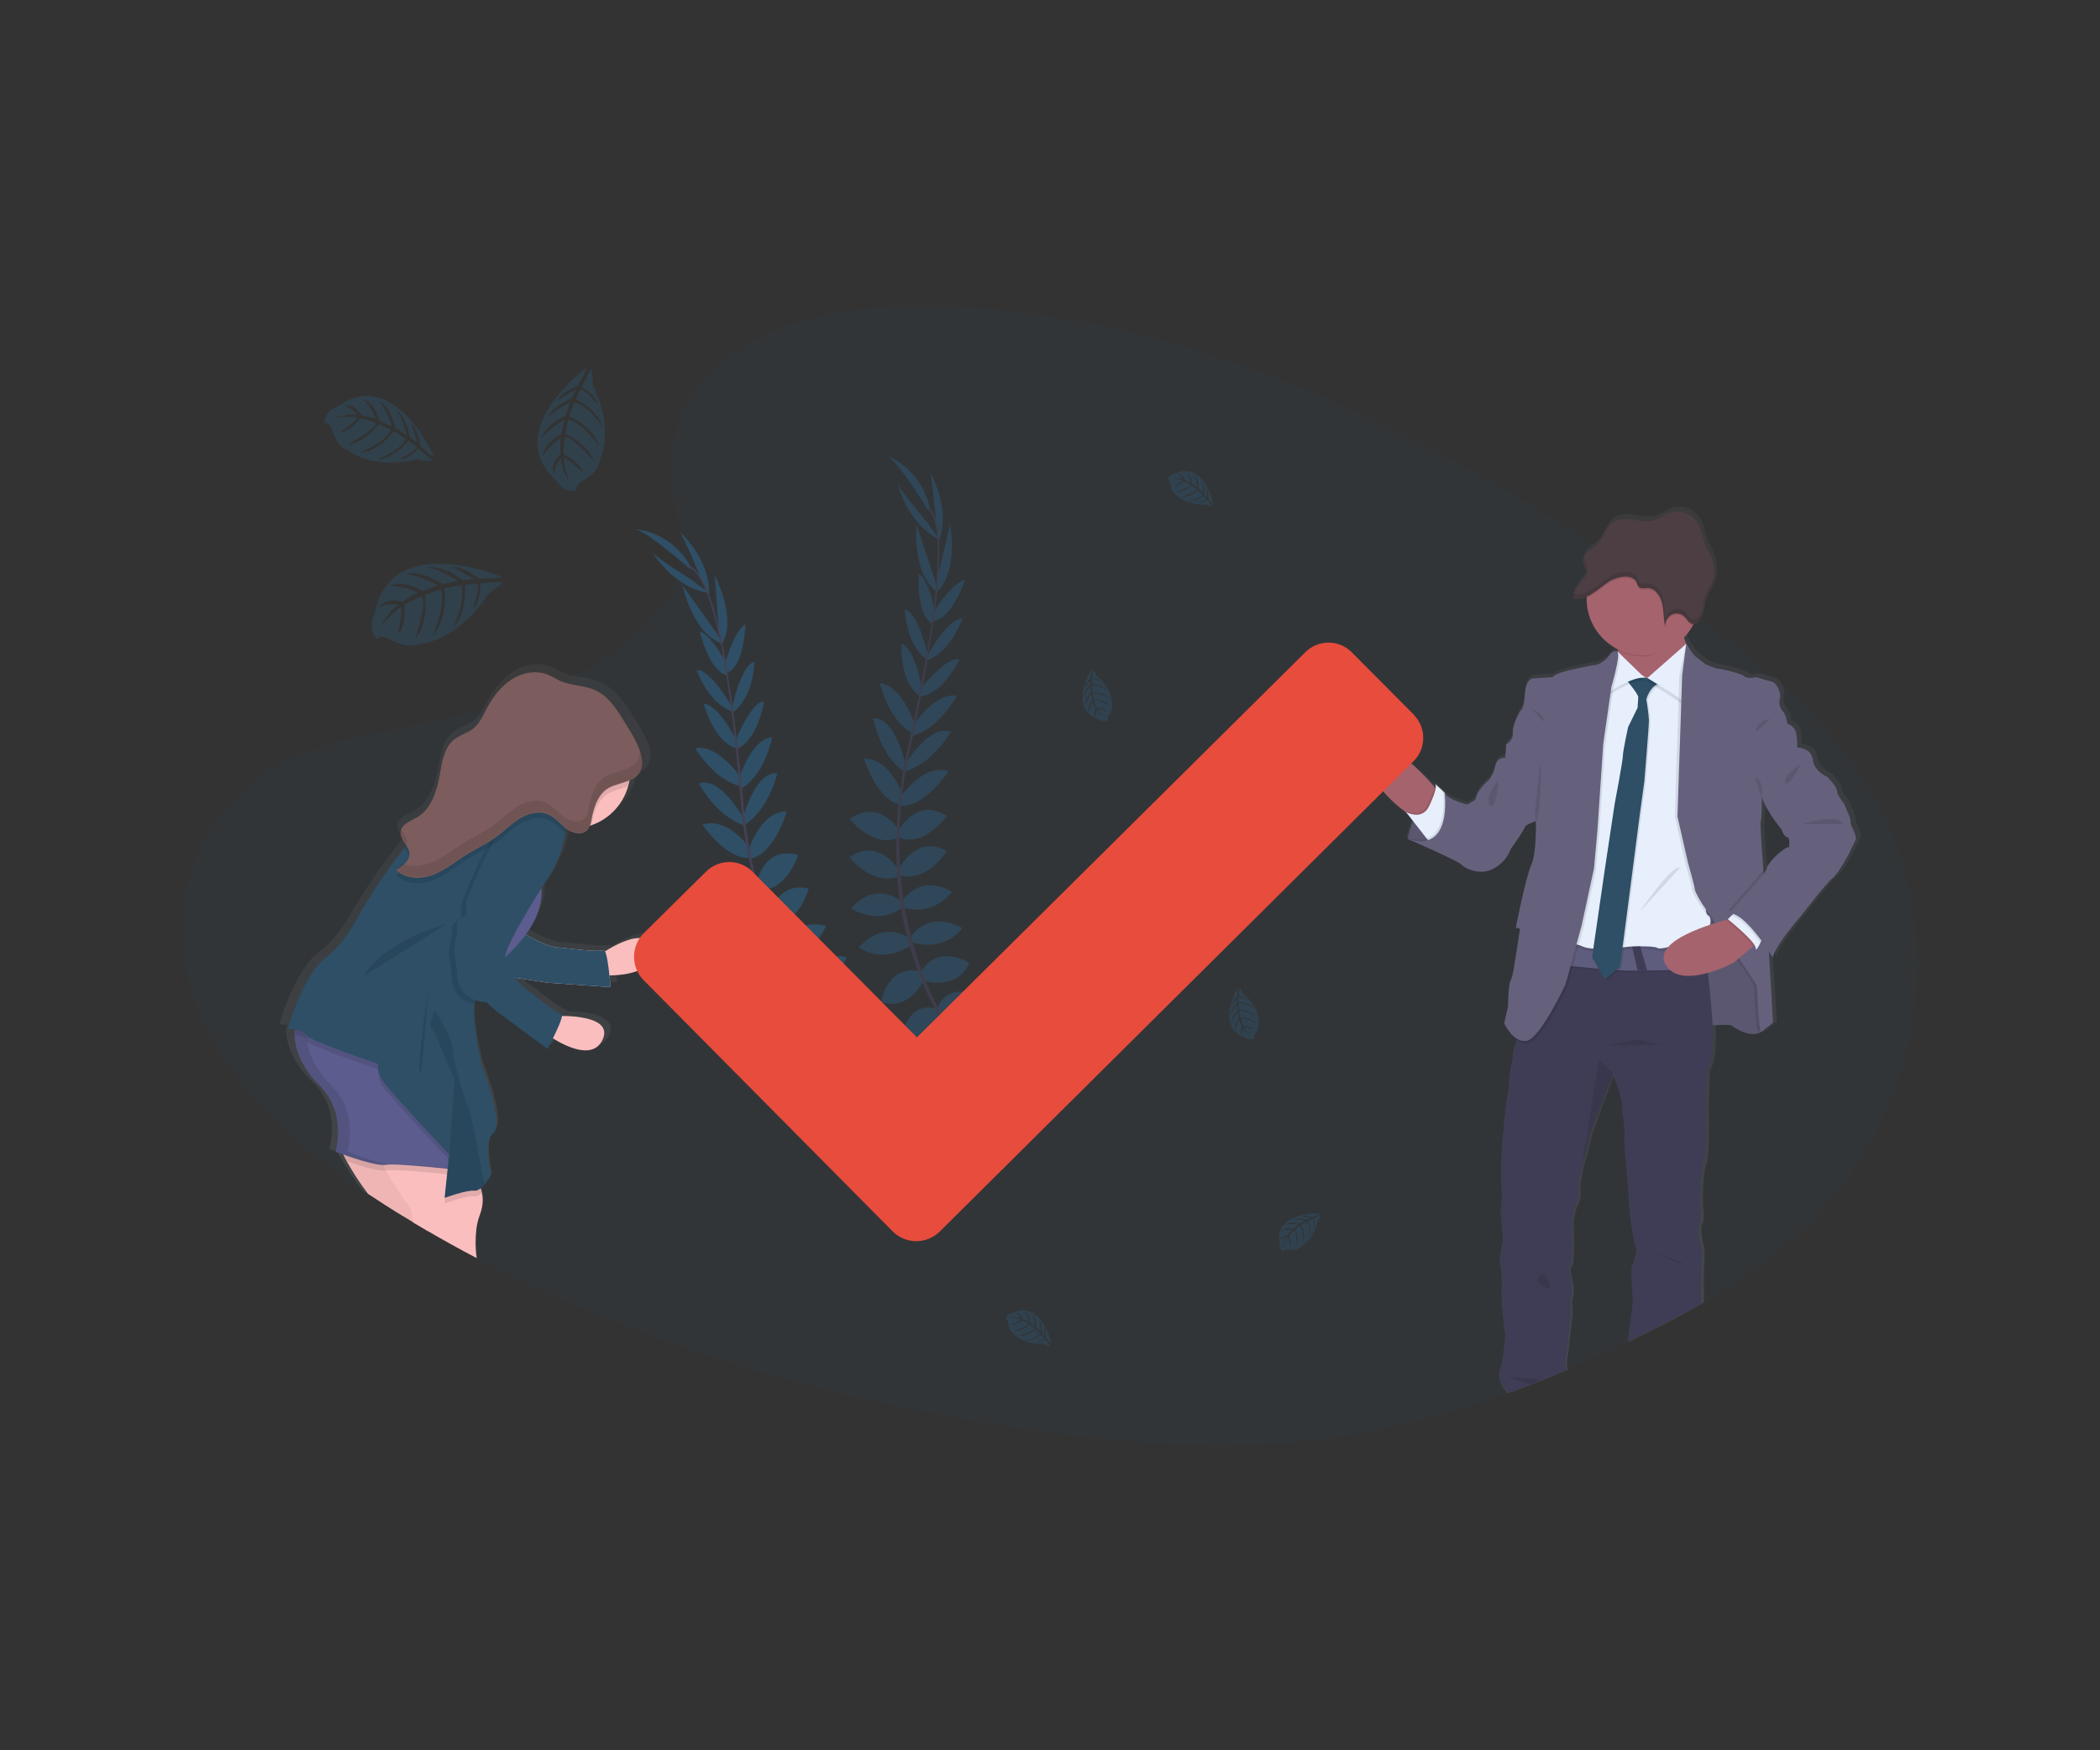 <?xml version="1.0" encoding="utf-8"?>
<!-- Generator: Adobe Illustrator 22.0.0, SVG Export Plug-In . SVG Version: 6.00 Build 0)  -->
<svg version="1.1" id="Layer_1" xmlns="http://www.w3.org/2000/svg" xmlns:xlink="http://www.w3.org/1999/xlink" x="0px" y="0px"
	 viewBox="0 0 1200 1000" style="enable-background:new 0 0 1200 1000;" xml:space="preserve">
<rect x="0" y="0" width="1200" height="1000" fill="#333333" stroke="none"/>
<style type="text/css">
	.st0{fill:#ECF0F1;}
	.st1{fill:#E74C3C;}
	.st2{fill:#2980B9;}
	.st3{fill:#2E4F66;}
	.st4{opacity:0.2;}
	.st5{fill:#3F3D56;}
	.st6{opacity:0.1;enable-background:new    ;}
	.st7{opacity:0.1;fill:#E74C3C;enable-background:new    ;}
	.st8{opacity:0.3;fill:#E74C3C;enable-background:new    ;}
	.st9{fill:#444053;}
	.st10{opacity:0.7;fill:#3F3D56;enable-background:new    ;}
	.st11{fill:#F5F5FB;}
	.st12{fill:#F7F7FD;}
	.st13{opacity:0.1;fill:#2E4F66;enable-background:new    ;}
	.st14{fill:none;stroke:#565987;stroke-miterlimit:10;}
	.st15{fill:#FFD037;}
	.st16{fill:#A8A8A8;}
	.st17{opacity:0.2;enable-background:new    ;}
	.st18{opacity:0.1;}
	.st19{fill:url(#Caminho_43_2_);}
	.st20{fill:#DB8B8B;}
	.st21{fill:#C17174;}
	.st22{fill:#474463;}
	.st23{fill:#FF748E;}
	.st24{opacity:5.000000e-02;enable-background:new    ;}
	.st25{fill:#464353;}
	.st26{fill:#FC6681;}
	.st27{opacity:0.7;fill:#3ACC6C;enable-background:new    ;}
	.st28{fill:url(#Caminho_165_2_);}
	.st29{fill:#65617D;}
	.st30{fill:#A5636D;}
	.st31{fill:#E7EFFD;}
	.st32{fill:#5F5D7E;}
	.st33{fill:#4C3E42;}
	.st34{fill:#E6E8EC;}
	.st35{opacity:0.7;}
	.st36{fill:url(#Caminho_291_2_);}
	.st37{fill:#FBBEBE;}
	.st38{fill:#5C5C8E;}
	.st39{fill:none;}
	.st40{fill:#F7CDDD;}
	.st41{fill:#7C5C5C;}
	.st42{opacity:0.5;}
</style>
<g>
	<g id="Grupo_55_1_" transform="translate(0.05 -0.017)">
		<path id="Caminho_164_1_" class="st13" d="M1023.4,708.8c-3.1,2.7-6.3,5.4-9.5,7.9c-0.5,0.4-1.1,0.9-1.7,1.3
			c-11.5,8.9-23.6,17.1-36.2,24.5l-2.4,1.4c-0.6,0.3-1.1,0.7-1.7,1c-13.2,7.6-26.8,14.6-40.6,21.2l-0.1,0.1l-1,0.5
			c-11.1,5.3-22.4,10.4-33.9,15.3l-0.3,0.1c-5.2,2.2-10.3,4.3-15.5,6.4c-2.1,0.9-4.2,1.7-6.4,2.5c-4,1.5-8,3-12,4.5l-0.5,0.2
			l-0.9,0.3l-1.1,0.4c-10.5,3.8-21.2,7.2-32,10.4l-0.2,0.1c-7.5,2.2-15.1,4.2-22.8,6.1l-1,0.3c-11.2,2.7-22.6,5-34.1,6.9l-2.6,0.4
			c-8.4,1.3-16.8,2.4-25.3,3.2c-47.8,4.6-96.1,0.9-143.5-5.6c-95.8-13-190.4-37.4-276.7-75.6c-16.6-7.3-32.8-15.2-48.7-23.5
			c-0.1-0.1-0.2-0.1-0.4-0.2c-9.5-5-18.9-10.2-28.2-15.6c-2.7-1.6-5.4-3.2-8.1-4.8c-3.3-2-6.6-4-9.9-6c-4.3-2.7-8.6-5.4-12.9-8.3
			l-2-1.3l-0.8-0.5c-1.1-0.7-2.2-1.5-3.3-2.2c-40.5-27.6-76.7-61-93.7-102.9c-19.7-48.3-7.1-109.5,41.8-138
			c16.8-9.8,36.3-15.2,56-19.6l2-0.4c3.3-0.7,6.7-1.4,10-2.1c11.6-2.5,23.3-4.9,34.9-7.6l0,0c6-1.4,12-2.9,18-4.5l2.4-0.7
			c14.3-3.8,28.3-8.8,41.9-14.8h0.1c1.5-0.6,2.9-1.3,4.3-2c0.9-0.4,1.8-0.9,2.7-1.3c14.7-7.3,30.2-17.4,42.1-29.5
			c1-1,1.9-1.9,2.8-2.9c0.7-0.8,1.4-1.5,2.1-2.3c8.4-9.8,14.2-20.6,15.3-32.1l0,0c0.4-3.9,0.2-7.8-0.5-11.6
			c-1.4-7.2-2.7-14.3-3.6-21.2c-1.8-13-2.4-25.4,0.1-37.3l0,0c2.5-12.2,8.3-23.9,19.3-35.3c1.7-1.7,3.5-3.4,5.4-5.2
			c8.9-7.8,19-14.2,29.9-18.9c1.3-0.6,2.7-1.1,4.1-1.7c30.2-12.2,66.6-14.8,100.5-13.1c31.7,1.6,63.2,6,94.2,13.1
			c2.5,0.6,4.9,1.1,7.4,1.7c26.3,6.4,52.3,14.4,77.6,24c65.9,24.8,128,59.2,186.1,97.1c0.6,0.4,1.1,0.7,1.7,1.1
			c2.4,1.6,4.8,3.2,7.2,4.8c4.6,3.1,9.2,6.2,13.8,9.3l3.1,2.1c1.5,1,3,2.1,4.5,3.1l4.6,3.2l0,0c0.2,0.1,0.4,0.3,0.6,0.4l3.9,2.7
			c2.3,1.6,4.5,3.2,6.8,4.8l0,0l4.9,3.4c1,0.7,2,1.4,3,2.2l5.2,3.8l1.2,0.9c0.2,0.2,0.5,0.3,0.7,0.5l0.1,0.1
			c14,10.3,27.7,21,40.5,32.3l1.7,1.5l0.2,0.2c1.4,1.2,2.8,2.5,4.2,3.8c16.7,15.2,31.7,31.6,44,49.7
			C1118.4,524.2,1101.7,640,1023.4,708.8z"/>
		
			<linearGradient id="Caminho_165_2_" gradientUnits="userSpaceOnUse" x1="-13.201" y1="1001.134" x2="-13.201" y2="1002.241" gradientTransform="matrix(254.578 0 0 -457.334 4283.292 458647.75)">
			<stop  offset="0" style="stop-color:#808080;stop-opacity:0.251"/>
			<stop  offset="0.54" style="stop-color:#808080;stop-opacity:0.122"/>
			<stop  offset="1" style="stop-color:#808080;stop-opacity:0.102"/>
		</linearGradient>
		<path id="Caminho_165_1_" class="st28" d="M1060.3,468.1c0.6-1.5-3.6-9.8-3.6-10.2s-4.3-5-4.3-7.6s-5.6-8.2-5.6-8.2
			s-7.6-3.1-8.4-10c-0.8-6.8-8.8-7-9.1-7c0,0,0-0.6,0.1-1.6c0-2.1-0.1-5.9-1-8c-1-1.9-2.7-3.3-4.7-4c0,0-0.9-5.3-2.5-7
			c-1.9-2-2.6-4.8-1.9-7.4c0.4-2.2,0-4.4-1.1-6.4c-0.7-1.8-2.2-3.1-4-3.7h-0.1c-3.9-1-8.4-2.4-8.4-2.4s-0.4,0.1-1.1,0.2l-0.6-0.2
			c-1,0.2-1.9,0.3-2.9,0.4c-0.8,0-1.7-0.2-2.3-0.8c-1.4-1.5-12.5-4.4-14.6-4.4s-8-2.7-8-2.7l-5.9-4.5c-1.7-1.3-4.7-6.4-5.2-7.1
			l-0.1-0.1l0,0c-0.4-1-0.8-2-1.1-3c-0.1-0.2-0.1-0.4-0.2-0.6l0,0c1.2-1.3,2.3-2.6,3.3-4v0c0.3-0.4,0.5-0.8,0.8-1.2
			c0.4-0.6,0.7-1.2,1-1.8c0.1-0.3,0.3-0.5,0.4-0.8c0.3,0,0.6-0.1,0.9-0.1l0.4-0.1c0.3-0.2,0.7-0.4,0.9-0.6l0.3-0.3
			c0.8-0.7,1.4-1.6,1.7-2.6c0.1-0.3,0.2-0.6,0.3-0.9c0-0.1,0-0.2,0.1-0.3c0-0.1,0.1-0.4,0.1-0.6l0.1-0.3c0-0.2,0.1-0.4,0.1-0.6
			c0-0.1,0-0.2,0-0.4c0-0.3,0.1-0.5,0.1-0.8c0.1-1,0.2-1.9,0.4-2.9c0,0,0,0,0,0c0.5-1.8,1.1-3.6,2-5.2c0.9-1.7,1.8-3.3,2.6-5l0,0
			c0.2-0.5,0.4-1,0.6-1.5c0.2-0.5,0.4-1.1,0.6-1.7c0-0.2,0.1-0.3,0.1-0.5c0.1-0.4,0.2-0.8,0.3-1.2c0-0.2,0.1-0.4,0.1-0.5
			c0.1-0.6,0.2-1.1,0.2-1.7c0.3-3.3-0.2-6.6-1.4-9.6c-1-2.6-2.6-4.9-3.6-7.4c-1.6-3.9-2-8.3-3.9-12c-3.2-6.2-10.9-9.3-17.1-7
			c-3,1.1-5.6,3.3-8.6,4.2c-4.1,1.3-8.4,0.3-12.6-0.3s-8.9-0.6-12.2,2.1c-3.9,3.2-5,9.1-8.6,12.6c-0.9,0.8-1.9,1.5-2.9,2.2
			c-0.7,0.5-1.5,1-2.2,1.6c-1.1,0.9-2,2.1-2.5,3.4c0,0.1-0.1,0.2-0.1,0.3c0,0.1-0.1,0.2-0.1,0.4c0,0.1,0,0.3-0.1,0.4
			c0,0.1,0,0.2,0,0.3c0,0.2,0,0.4,0,0.6l0,0v0.1c0,0.2,0.1,0.5,0.1,0.7v0.2c0,0.2,0.1,0.4,0.2,0.6c0,0,0,0.1,0,0.1
			c0.1,0.2,0.2,0.4,0.3,0.6c0,0.1,0.1,0.2,0.1,0.3c0.1,0.1,0.1,0.2,0.1,0.3c0.5,1,1,2.1,1.3,3.2c0.2,0.7,0.1,1.4-0.1,2.1
			c-0.1,0.3-0.3,0.6-0.6,0.9c-0.3,0.4-0.6,0.7-1,1.1c-2.7,2.8-4.9,6.2-6.2,9.9c-0.2,0.4-0.3,0.9-0.4,1.3l0,0l0.2,0.1l0.2,0
			c0.3,0.1,0.7,0.2,1,0.2c0.2,0,0.5,0.1,0.7,0.1c0.9,0.1,1.9,0,2.8-0.2c0.2,0,0.3-0.1,0.5-0.1l0,0c0,0,0.1,0,0.1,0h0.1
			c0.8-0.2,1.5-0.5,2.3-0.8c0.2-0.1,0.4-0.1,0.5-0.2v3.2c0.7,11,6.9,21,16.5,26.4c0.5,0.3,1,0.6,1.5,0.8c0,0.3,0.1,0.6,0.1,0.9
			c0,0.3,0.1,0.5,0.1,0.7l-0.4-0.4c-0.3-0.1-0.7-0.2-1-0.2c-0.6,0-1.1,0.1-1.6,0.4c-0.9,0.5-1.6,1.2-2.1,2.1
			c-1.7,2.3-4.1,4.1-6.7,5.2c0,0-25,4-26,7.2l-11.7,0.7c0,0-4.1,0.5-4.5,9.1v0.2c-0.1,1-0.1,1.9-0.2,2.8v0.1
			c-0.7,5.7-2.4,6.3-2.4,6.3s-4.8,8.5-4.4,12.8c0,0,0,0.1,0,0.1l0,0c0.1,0.6,0,1.2-0.1,1.8c-0.5,2-1.8,3.6-3.6,4.6l-0.5,7.8
			c0,0-4.5-0.7-5.8,4.6c-0.5,2.8-1.7,5.5-3.4,7.8c0,0-7.6,6.3-8,11.6l-4.7,2.9c0,0-10.8-2.5-13.3-6.8c0,0-0.3-0.3-0.8-0.7l-0.1-0.1
			c0,0,0,0,0,0.1c-1.6-1.5-5.1-4.7-4.5-4c0.3,0.7,0.4,1.5,0.2,2.2l-0.8-0.9l-2.2-2.4c0,0-3.1-2.9-7.4-6.4l0,0c-1-0.8-2-1.6-3.1-2.4
			c-5.6-4.1-12.3-8.3-17.2-8.9c-0.1-0.2-0.5-1.8-1.5-1.8c-0.4,0-0.8,0.2-1.1,0.5c-5.8,5.4-6.2,14.4-0.9,20.3
			c0.2,0.3,0.5,0.5,0.8,0.8l1.1,1.1l3.5,3.3l11.8,11c0.1,0.1,0.3,0.2,0.4,0.3l0.7,0.9l0.5,0.7l0.9,1.2l1.4,1.7
			c-0.1,0.2-0.1,0.4-0.2,0.5c-0.5,1.2-0.9,2.4-1.3,3.6v0.1c-0.1,0.3-0.2,0.5-0.3,0.8c0,0.1,0,0.2-0.1,0.3c-0.1,0.3-0.2,0.5-0.2,0.8
			c0,0.1-0.1,0.3-0.1,0.4c0,0.1-0.1,0.2-0.1,0.3c-0.4,1.4-0.6,2.4-0.8,3l-0.9-0.3l0.9,0.4c0,0,0,0.1,0,0.1l-0.1,0.3
			c0.3,0.1,0.6,0.3,0.9,0.4l0.2,0.1l3.4,1.5l0,0c0.7,0.3,1.4,0.6,2.2,1c0.8,0.4,1.4,0.6,2.2,1l0,0c8.8,3.9,21.2,9.6,22.1,10.7
			c1.4,1.8,10.5,7,18.7,2.6c8.3-4.4,10-11.1,10-11.1s8-11.1,8.3-12.7c0.2-1.3,3.9-2.7,5.6-3.3l0.2-0.1l0.7-0.2v2.1
			c0,3.8-0.1,12.2-1.3,18.3c0,0,0,0,0,0.1c-0.3,1.6-0.7,3.1-1.4,4.6c-3.2,6.7-9.1,36.3-9.1,36.3h0.1c0.3-0.1,0.7-0.1,1-0.1
			c-0.1,0.6-0.2,1-0.3,1.3c-0.1,0.3-0.1,0.4-0.1,0.4h0.1c0.3-0.1,0.7-0.1,1-0.1c0.1,0,0.2,0,0.3,0c0,0.2,0,0.4-0.1,0.6v0.2
			c0,0-0.1,0.3-0.1,0.4c-0.7,4.9-2.8,17.8-2.8,17.8s-0.9,7.1-2.2,9.6c-0.6,1-0.9,3.9-1.2,6.9c0,0.4-0.1,0.9-0.1,1.3
			c-0.2,3.7-0.3,7.1-0.3,7.1l-0.1,0.2l-2,9.2c0,0.1,0.1,0.2,0.1,0.3l0,0c0.1,0.3,0.4,0.8,0.7,1.3l0,0l0.1,0.2
			c1.2,2.5,2.8,4.8,4.8,6.7c0.5,0.4,0.9,0.9,1.4,1.2l0,0c0,0.1,0,0.2-0.1,0.3c0,0.1-0.1,0.3-0.1,0.5c-0.2,1.2-0.5,2.3-1,3.4
			c-0.5,1.2-0.9,2.5-1,3.8l0,0c-0.1,0.9-0.1,1.9-0.1,2.8l-0.1,0.5l0,0c-0.3,1.4-1.2,5.5-1.6,8.9c-0.1,0.8-0.2,1.5-0.3,2.2
			c-0.1,0.6-0.1,1.3,0,1.9c0.1,1.1,0,2.2-0.2,3.2c0,0.3-0.1,0.6-0.1,0.9c-0.5,3-1.2,6.2-1.2,6.2l-2.5,23.8v1.4c0,0.2,0,0.4-0.1,0.6
			c0,0.6-0.1,1.2-0.1,2c0,0.3,0,0.6-0.1,0.9c0,0.3,0,0.5-0.1,0.8v0.4c0,0.2,0,0.5,0,0.7c0,0.2,0,0.4,0,0.7v0.6
			c-0.1,1.3-0.2,2.6-0.2,4v1.3c0,0.4,0,0.9-0.1,1.3v8.8c0,0.9,0.1,1.8,0.2,2.7c0.1,0.7,0.2,1.4,0.2,2.1v1c0,0.2,0,0.3,0,0.5v3.9
			c-0.2,3-0.6,5.4-0.7,5.8l0,0v0.8c0,0.2,0.1,0.5,0.1,0.8v0.4l0,0c0,0.2,0,0.3,0.1,0.5c0.1,0.2,0,0.2,0,0.3c0,0.3,0.1,0.6,0.1,1
			c0,0.3,0.1,0.7,0.1,1.1l0.1,0.7c0,0.3,0.1,0.7,0.1,1v0.3c0,0.2,0.1,0.5,0.1,0.7l0.1,1.1c0,0.2,0.1,0.5,0.1,0.7c0,0.1,0,0.2,0,0.4
			l0.1,1.4c0,0.2,0,0.5,0,0.7c0,0.4,0.1,0.7,0.1,1.1s0,0.8,0.1,1.2c0,0.3,0.1,0.7,0.1,1.1c0.1,1,0.1,2,0,2.9c-0.2,1-0.9,3.7-1.4,6.7
			c0,0.3-0.1,0.5-0.1,0.8c0,0.2,0,0.3,0,0.5l-0.1,0.6c0,0.5-0.1,1-0.1,1.5c0,1.2,0.1,2.3,0.4,3.4c0.2,0.7,0.3,1.5,0.4,2.3
			c0,0.1,0,0.3,0,0.4c0,0.3,0.1,0.6,0.1,0.9c0,0.3,0,0.6,0.1,0.9c0,0.6,0.1,1.2,0.1,1.9v1.2c0.1,3.6-0.1,7.2-0.2,8.1v0.2
			c0,0,0.9,15.3,1.8,20.2c0.1,0.6,0.2,1.3,0.3,2c0,0.3,0,0.5,0,0.8c0.1,2.8-0.1,5.7-0.6,8.5c0,0-1,10.5-1.4,10.5
			c-0.2,0-1.1,1.6-1.2,4.1v0.1c-0.1,2.7,0.7,6.5,4.5,10.2l0.4,0.4l0.5-0.2c4-1.4,8-2.9,12-4.5c2.1-0.8,4.2-1.6,6.4-2.5
			c5.2-2.1,10.4-4.2,15.5-6.4l0,0c-0.2-0.1-0.4-0.4-0.5-0.6c-0.8-2.1,0.4-8.6,0.6-9.6c0.2-1,2.5-22.3,2.5-22.3s-0.9-6.7,0.3-9.5
			c1.1-2.9-1.4-13.9-1.4-13.9c-0.5-1-0.2-2.3,0.7-3c1.5-1.6,1-16.3,1-16.3s-0.1-7.4-0.1-9.3c0-1.9,1.7-8.9,3.2-11.2
			c1.5-2.3,0.6-9.6,0.6-9.6l0,0l0.1-0.6c0-0.3,0.1-0.5,0.1-0.8l0.1-0.7c0.7-4,1.5-8,2.7-11.9c1.8-5.7,3.9-15.8,3.9-15.8l12-32.3l0,0
			l0.4-1l0.1-0.4c0,0,5.9,10.9,5.9,21c0,0,1.5,12.2,1.1,15.4s1.2,18.7,1.2,18.7s1.8,22.1,1.8,23.1s2.2,18,3.6,20.6
			c1.4,2.6-1.4,10.5-2.2,11.3c-0.8,0.8,0.3,20.9,0.3,20.9s-2.1,15.8-2.5,19.1c-0.1,0.6-0.2,1.5-0.3,2.6
			c13.8-6.6,27.5-13.6,40.6-21.2c0.6-0.3,1.1-0.6,1.7-1l0.1-19.6c0,0,1-9.1-0.1-12.8c-1.1-3.7-2.2-10.8-0.7-12.7
			c1.5-1.9,0.1-10.8,0.1-10.8s0-18.7,2.1-23.4c2.1-4.6,1.4-34,1.4-34l0.5-19.3c0,0,4.4-4.2,3.4-25.7v-0.7c4.8-0.3,10.2-0.5,11,0.2
			c1.3,1.1,8.7,5.8,14.4,4.6l0,0c0.9-0.2,1.8-0.6,2.6-1.1c1.2-0.6,6.9-5.3,6.9-5.3l-2.2-36.8l0,0l-0.2-4.1c0.4,0.6,0.8,1.2,1.1,1.7
			c0.9,1.3,1.3,2.1,1.3,2.1c0-5.7,16.2-24.3,16.2-24.3s15.1-19.5,18.4-21.9c3.3-2.3,9.8-14.6,9.8-14.6c1-2.3,2.1-4.6,3.3-6.8
			C1064.7,476.1,1059.7,469.6,1060.3,468.1z M1011.8,494.3c-0.3,1.4-0.9,2.6-1.8,3.7c-0.1-0.9-0.1-1.7-0.2-2.5v-0.2
			c-1-12-2-26.6-1.5-28c0.4-2.3,0.6-4.7,0.6-7.1l0,0c0.1-3.3,0-6.4,0-6.4l0,0l0.2-0.2c2.8,8.6,11.4,18.7,11.4,18.7s1.5,4.4,3.3,4.5
			s1.1,5.7,1.1,5.7c-0.8,0.1-1.6,0.4-2.3,0.9c-0.9,0.5-1.7,1-2.4,1.6l0,0C1016.1,488,1011.9,492.9,1011.8,494.3z"/>
		<path id="Caminho_166_1_" class="st29" d="M804.3,479.3c0,0,5-26.3,21.1-26.4l11.8,24.3l-7.9,5.4
			C829.3,482.5,812.3,483.1,804.3,479.3z"/>
		<path id="Caminho_167_1_" class="st6" d="M837.2,477.1l-7.9,5.4c0,0-12,0.4-20.6-1.7c-1.5-0.4-3-0.9-4.4-1.5c0-0.1,0-0.3,0.1-0.4
			c0,0,0-0.1,0-0.1c0.7-3.3,1.8-6.5,3.1-9.7c0.5-1.2,1.1-2.4,1.7-3.6c2.4-4.5,5.7-9,10.2-11.2c1.7-0.8,3.5-1.3,5.4-1.4h0.7l0.3,0.5
			l4,8.2L837.2,477.1z"/>
		<path id="Caminho_168_1_" class="st29" d="M971.1,586.4c0,0,16.9-1.6,18.4-0.4s11.1,7.5,16.8,3.5c5.7-3.9,1.9-17.6,1.9-18.2
			s-0.5-19.9-0.5-19.9l-10.2-13.7l-12.7-24l-26-2.6l0.7,38.1l-0.1,19.5L971.1,586.4z"/>
		<path id="Caminho_169_1_" class="st6" d="M971.1,586.4c0,0,16.9-1.6,18.4-0.4s11.1,7.5,16.8,3.5c5.7-3.9,1.9-17.6,1.9-18.2
			s-0.5-19.9-0.5-19.9l-10.2-13.7l-12.7-24l-26-2.6l0.7,38.1l-0.1,19.5L971.1,586.4z"/>
		<path id="Caminho_170_1_" class="st30" d="M822,452.2c0,0-1.3,16.5-11.7,16.8c-2.4-1.4-4.6-3-6.8-4.7
			c-9.1-6.8-23.4-19.8-19.4-31.9c5.7-17.3,33.3,14.7,33.3,14.7l2.1,2.4L822,452.2z"/>
		<path id="Caminho_171_1_" class="st6" d="M822,452.2c0,0-1.3,16.5-11.7,16.8c-2.4-1.4-4.6-3-6.8-4.7l-0.9-1.1
			c1.7,0.9,3.7,1.4,5.6,1.5c3.2,0.2,6.1-1.7,7.4-4.6c1.1-2.1,2-4.3,2.9-6.6c0.5-1.3,0.8-2.7,1-4.1L822,452.2z"/>
		<path id="Caminho_172_1_" class="st31" d="M817.5,482.1l-2.3-3l-7.8-10l-4-5.1c1.7,0.9,3.7,1.4,5.6,1.5c3.2,0.2,6.1-1.7,7.4-4.6
			c1.1-2.1,2-4.3,2.9-6.6c1.3-3.7,1.3-5.5,0.8-6.2s2.9,2.5,4.5,4l0.1,0.1l0.7,0.7l0.3,0.6l3.9,7.9v0.3
			C830,464.1,831.3,479.9,817.5,482.1z"/>
		<path id="Caminho_173_1_" class="st5" d="M896.2,782c-0.2-0.2-0.5-0.4-0.8-0.5h-0.1c-1.6-0.7-0.1-9.1,0.1-10.2
			c0.3-1.1,2.4-22.1,2.4-22.1s-0.8-6.6,0.3-9.5c1.1-2.9-1.4-13.8-1.4-13.8c-0.5-1-0.2-2.3,0.7-3c1.5-1.6,0.9-16.1,0.9-16.1
			s-0.1-7.3-0.1-9.2c0-1.9,1.6-8.8,3.1-11.1s0.5-9.5,0.5-9.5l0,0l0.1-0.6c0-0.2,0.1-0.5,0.1-0.8l0.1-0.7c0-0.2,0-0.4,0.1-0.6
			c0.1-0.4,0.2-0.9,0.3-1.4c0.1-0.3,0.1-0.6,0.2-1c0.2-1,0.4-2.2,0.7-3.3c0.1-0.4,0.2-0.7,0.3-1.1c0.1-0.4,0.2-0.9,0.3-1.3
			c0.1-0.3,0.1-0.5,0.2-0.8c0.2-0.8,0.4-1.6,0.6-2.3c1.7-5.7,3.8-15.7,3.8-15.7l12.6-33.1l0.1-0.4l0.4,0.8l0,0
			c1.3,2.6,5.4,11.7,5.4,20.1c0,0,1.5,12.1,1.1,15.3c-0.4,3.2,1.2,18.6,1.2,18.6s1.7,22,1.7,22.9s2.2,17.9,3.5,20.5
			c1.4,2.6-1.4,10.4-2.2,11.2S933,744,933,744s-2,15.7-2.4,19c-0.1,0.8-0.3,2.1-0.4,3.7l1-0.5l0.1-0.1c13.8-6.6,27.5-13.6,40.6-21.2
			l0.1-20.8c0,0,0.9-9.1-0.1-12.7c-1.1-3.7-2.2-10.7-0.7-12.6c1.5-1.9,0.1-10.7,0.1-10.7s0-18.6,2-23.2s1.4-33.8,1.4-33.8l0.5-19.1
			c0,0,4.4-4.2,3.4-26.2c-0.1-2.3-0.3-4.9-0.5-7.7c-0.7-8.3-1.5-15.8-2.2-22.3c-0.1-0.6-0.1-1.1-0.2-1.6c-0.1-0.7-0.2-1.4-0.2-2.1
			c-0.2-1.5-0.3-2.9-0.5-4.2c-0.1-0.4-0.1-0.8-0.1-1.2c-0.2-1.9-0.4-3.7-0.6-5.3c-0.1-0.6-0.2-1.3-0.2-1.9c-0.1-0.9-0.2-1.7-0.3-2.5
			c0-0.2,0-0.4-0.1-0.6c0-0.3-0.1-0.7-0.1-1c-0.4-3.5-0.7-5.4-0.7-5.4h-0.1l-13.6,0.1l-29.8,0.3h-0.9l-15.5,0.1H912l-7.4,0.1h-1.3
			l-15.5,0.1h-0.9l-6.4,26.3l-13,29.8c0,0-0.2,3.3-0.7,6.5v0.2c0,0.1,0,0.2-0.1,0.3c0,0.2-0.1,0.3-0.1,0.5c-0.2,1.4-0.5,2.9-1.1,4.2
			c-0.4,0.9-0.7,1.9-0.9,3c-0.2,1.1-0.2,2.2-0.2,3.3l0,0v0.2c0,0-1,4.7-1.6,8.7c-0.1,0.8-0.2,1.5-0.3,2.2c-0.1,0.8-0.2,1.7-0.1,2.5
			c0,0.9,0,1.7-0.1,2.6c0,0.3-0.1,0.6-0.1,0.9c-0.4,3.2-1.3,6.7-1.3,6.7l-2.4,23.6c0,0,0,0.1,0,0.1v1c0,0.2,0,0.4-0.1,0.6
			c0,0.6-0.1,1.2-0.1,2c0,0.3,0,0.6-0.1,0.9c0,0.3,0,0.5-0.1,0.8v0.4c0,0.2,0,0.5,0,0.7c0,0.2,0,0.4,0,0.7v0.6
			c-0.1,1.3-0.2,2.6-0.2,4v1.3c0,0.4,0,0.9-0.1,1.3v8.8c0,1,0.1,1.9,0.2,2.9c0.1,0.6,0.2,1.3,0.2,2v5.4c-0.2,3-0.6,5.4-0.7,5.8l0,0
			v0.8c0,0.2,0.1,0.5,0.1,0.8v0.4l0,0c0,0.2,0,0.3,0.1,0.5c0.1,0.2,0,0.2,0,0.3c0,0.3,0.1,0.6,0.1,1c0,0.3,0.1,0.7,0.1,1.1l0.1,0.7
			c0,0.3,0.1,0.7,0.1,1v0.3c0,0.2,0.1,0.5,0.1,0.7l0.1,1.1c0,0.2,0.1,0.5,0.1,0.7v0.4l0.1,1.4c0,0.2,0,0.5,0,0.7
			c0,0.4,0.1,0.7,0.1,1.1c0,0.3,0,0.8,0.1,1.2c0,0.3,0.1,0.7,0.1,1.1c0.1,0.9,0.1,1.9,0,2.8c-0.6,2.2-1,4.5-1.3,6.8
			c0,0.3-0.1,0.5-0.1,0.8c0,0.2,0,0.3,0,0.5l-0.1,0.6c0,0.5-0.1,1-0.1,1.5c0,1.1,0.1,2.2,0.4,3.3c0.2,0.9,0.4,1.9,0.5,2.9
			c0.1,0.6,0.1,1.1,0.1,1.7s0.1,1.2,0.1,1.9v1.3c0.1,4.1-0.2,8-0.2,8c0,0,0,0.1,0,0.1v0.1c0.1,1.7,0.9,15.3,1.7,19.9
			c0.1,0.8,0.3,1.6,0.3,2.4c0,0.3,0,0.5,0,0.7c0.1,2.7-0.1,5.3-0.6,7.9c0,0-1.3,10.5-1.7,10.5c-0.2,0-1.2,1.9-1.2,4.7v0.1
			c0,2.6,1,6,4.5,9.5l1,1c4-1.4,8-2.9,12-4.5c2.1-0.8,4.2-1.6,6.4-2.5c5.2-2.1,10.4-4.2,15.5-6.4L896.2,782z"/>
		<path id="Caminho_174_1_" class="st30" d="M967.3,374.6l-20.1,21.4c0,0-25.7-10.3-23-13.8c1.1-1.4,0.9-5.7,0.3-10.4
			c-0.9-7.5-3-16.2-3-16.2s45-7.3,41.2,0.3c-1.4,2.8-1.1,6-0.3,9C963.5,368.4,965.2,371.7,967.3,374.6z"/>
		<path id="Caminho_175_1_" class="st6" d="M962.7,355.9c-1.4,2.8-2,3-1.2,6c-5.9,6.3-13.4,13.2-22.7,13.2c-5,0-9.9-1.1-14.4-3.4
			c-0.9-7.5-3-16.2-3-16.2S966.5,348.4,962.7,355.9z"/>
		<path id="Caminho_176_1_" class="st30" d="M971.1,342.1c0,17.8-14.4,32.3-32.2,32.3c-17.8,0-32.3-14.4-32.3-32.2c0,0,0,0,0-0.1
			c0-0.2,0-0.3,0-0.5c0.1-17.8,14.5-32.2,32.4-32.2c17.8,0.1,32.2,14.5,32.2,32.4C971.1,341.9,971.1,342,971.1,342.1L971.1,342.1z"
			/>
		<path id="Caminho_177_1_" class="st6" d="M975.8,554.9c-4.3,0-18.5,0.2-34.4,0.4h-0.2l-5.3,0.1h-0.2c-18.9,0.3-37.4-3.4-44.9-2.7
			c-15.9,1.5,5.7-14.7,5.7-14.7c11.8,2.9,24,4.1,36.1,3.7l4.6-0.2c14.4-0.8,28.9-2.2,36.5-4.4C974.2,541.3,975,547.4,975.8,554.9z"
			/>
		<path id="Caminho_178_1_" class="st32" d="M975.8,554.1c-4.3,0-18.5,0.1-34.4,0.4h-0.2l-5.3,0.1h-0.2c-18.9,0.3-37.4-3.4-44.9-2.7
			c-15.9,1.5,5.7-14.7,5.7-14.7c11.8,2.9,24,4.1,36.1,3.6l4.6-0.2c14.4-0.8,28.9-2.2,36.5-4.4C974.2,540.5,975,546.6,975.8,554.1z"
			/>
		<path id="Caminho_179_1_" class="st6" d="M930.2,383.6l-24.9,11.7L886,544.1c0,0,11.4-5.2,17.9-1.9c6.5,3.3,26.6,0.3,26.6,0.3
			s14.7-0.9,16.8,0.8c2.1,1.7,27.7-6.8,27.7-6.8s4.6-10.3,1.1-11.9c-3.5-1.6,1.1-17.6,1.1-17.6l-2.2-107.3l-4.3-13.8l-11.7-7
			l-11.9,9.5l-5.7,0.8L930.2,383.6z"/>
		<path id="Caminho_180_1_" class="st31" d="M930.2,382l-24.9,11.7L886,542.5c0,0,11.4-5.2,17.9-1.9c6.5,3.3,26.6,0.3,26.6,0.3
			s14.7-0.8,16.8,0.8c2.1,1.6,27.7-6.8,27.7-6.8s4.6-10.3,1.1-11.9c-3.5-1.6,1.1-17.6,1.1-17.6L974.9,398l-4.3-13.8l-11.7-7.1
			l-11.9,9.5l-5.7,0.8L930.2,382z"/>
		<path id="Caminho_181_1_" class="st6" d="M929.8,388.9c0,0,7.2,8.5,7.1,10.3c-0.1,1.8-0.4,6-0.4,6l-5.4,11c0,0-3,13.7-3,16.5
			c0,2.8-4.7,27.5-4.7,27.5l-5.7,37.9l-7.2,49.7l7.3,12.6l8.7-7.3l11.5-88.6l2.4-17.5c0,0,2.6-31.4,2.6-34.7
			c-0.3-4-0.8-7.9-1.5-11.8c0,0,1.8-8.1,9.1-10c7.3-1.9-0.5-0.4-0.5-0.4l-4.2-3.4l-3.7,1.5C942.2,388.2,932,385.1,929.8,388.9z"/>
		<path id="Caminho_182_1_" class="st3" d="M929,388.1c0,0,7.2,8.5,7.1,10.3s-0.4,6-0.4,6l-5.4,11c0,0-3,13.7-3,16.5
			c0,2.8-4.7,27.5-4.7,27.5l-5.7,37.9l-7.2,49.7l7.3,12.6l8.7-7.3l11.5-88.6l2.4-17.5c0,0,2.6-31.4,2.6-34.7
			c-0.3-4-0.8-7.9-1.5-11.8c0,0,1.7-8.1,9.1-10c7.4-1.9-0.5-0.4-0.5-0.4l-4.2-3.4l-3.7,1.5C941.3,387.4,931.1,384.3,929,388.1z"/>
		<path id="Caminho_183_1_" class="st6" d="M924.2,373.8c0,0-1.1,0.8-1.4,6.2c-0.3,5.4-4.1,17.6-4.1,17.6s14.1-9.8,21.1-8.7
			L924.2,373.8z"/>
		<path id="Caminho_184_1_" class="st31" d="M924.2,372.2c0,0-1.1,0.8-1.4,6.2c-0.3,5.4-4.1,17.6-4.1,17.6s14.1-9.8,21.1-8.7
			L924.2,372.2z"/>
		<path id="Caminho_185_1_" class="st6" d="M962.7,369.5L940.5,389c0,0,18.7,11.1,21.1,13.8c2.4,2.7,4.9-26.6,4.9-26.6L962.7,369.5z
			"/>
		<path id="Caminho_186_1_" class="st31" d="M963.5,367.9l-22.2,19.5c0,0,18.7,11.1,21.1,13.8c2.4,2.7,4.9-26.6,4.9-26.6
			L963.5,367.9z"/>
		<path id="Caminho_187_1_" class="st6" d="M925,373.8c0,0-2.4-1.2-4.7,2.3c-1.7,2.3-4,4.1-6.6,5.2c0,0-24.7,3.9-25.6,7.2l-11.5,0.7
			c0,0-4.1,0.5-4.4,9.1s-2.6,9.3-2.6,9.3s-4.8,8.4-4.3,12.7c0.4,4.3-3.7,6.5-3.7,6.5l17,44c0,0,0.5,18.2-2.6,24.8
			c-3.1,6.6-8.9,36.1-8.9,36.1s2.4-0.5,2.3,1.1c-0.1,1.6-3,19.4-3,19.4s-0.8,7-2.2,9.5c-1.4,2.4-1.5,15.2-1.5,15.2l-2.2,9.2
			c0,0,5.2,11.5,13,9.9s22.1-32.4,22.1-32.4l9.1-33.2l7.1-32.8l2-22.2l3.3-49.2l4.7-32.5C921.6,393.6,926.9,376.1,925,373.8z"/>
		<path id="Caminho_188_1_" class="st29" d="M924.2,372.2c0,0-2.4-1.2-4.7,2.3c-1.7,2.3-4,4.1-6.6,5.2c0,0-24.7,3.9-25.6,7.2
			l-11.5,0.7c0,0-4.1,0.5-4.5,9.1s-2.6,9.4-2.6,9.4s-4.7,8.4-4.3,12.7c0.4,4.3-3.7,6.5-3.7,6.5l16.9,44c0,0,0.5,18.2-2.6,24.8
			c-3.1,6.6-8.9,36.1-8.9,36.1s2.4-0.5,2.3,1.1c-0.1,1.6-3,19.4-3,19.4s-0.8,7-2.2,9.5c-1.4,2.4-1.5,15.2-1.5,15.2l-2.2,9.3
			c0,0,5.2,11.5,13,9.9s22.1-32.4,22.1-32.4l9.1-33.2l7.1-32.8l2-22.2l3.3-49.2l4.7-32.5C920.8,392.1,926.1,374.5,924.2,372.2z"/>
		<path id="Caminho_189_1_" class="st6" d="M837.2,477.1l-7.9,5.4c0,0-12,0.4-20.6-1.7l-4.4-1.9l-0.9-0.4l0.9,0.3
			c4.5,1.3,8.1,1.3,10.8,0.4c11.1-3.7,9.9-22.1,9.5-26.3c0-0.3,0-0.5-0.1-0.8c0,0,0,0,0-0.1l0.1,0.1c0.1,0.3,0.3,0.5,0.5,0.7
			c0.2,0.2,0.3,0.4,0.5,0.5l0,0l3.9,7.9v0.3L837.2,477.1z"/>
		<path id="Caminho_190_1_" class="st29" d="M864.4,424.1l-3.8,1.1l-0.5,7.8c0,0-4.5-0.7-5.7,4.6c-0.5,2.8-1.7,5.5-3.4,7.8
			c0,0-7.5,6.2-7.9,11.5l-4.6,2.8c0,0-10.7-2.4-13.1-6.8c0,0,4.9,35-21.1,26.4c0,0,29.1,12.7,30.5,14.5c1.4,1.8,10.3,6.9,18.4,2.6
			c8.1-4.3,9.9-11.1,9.9-11.1s7.9-11,8.1-12.6s6.4-3.5,6.4-3.5l11.7-28.2L864.4,424.1z"/>
		<path id="Caminho_191_1_" class="st6" d="M959.6,385.8l3.9-17.9c0,0,1.7,5.8,3.5,7.2c1.8,1.4,5.8,4.5,5.8,4.5s5.8,2.7,7.9,2.7
			c2,0,13,2.8,14.4,4.3c1.4,1.5,6.8,0.4,6.8,0.4s4.5,1.5,8.4,2.4s5.8,7.5,5,10c-0.7,2.6,0.1,5.4,1.9,7.3c1.6,1.6,2.4,6.9,2.4,6.9
			c2,0.6,3.7,2.1,4.6,3.9c1.4,3,0.9,9.5,0.9,9.5l-20.2,28.5c0,0,0.3,11-0.5,13.4c-0.8,2.4,2.8,43.9,2.8,43.9l4.2,71.3
			c0,0-5.6,4.7-6.8,5.3c-1.2,0.5-2.4-25.2-2.4-26.2S971,516.4,971,516.4s-4.2-6.8-4.2-8.3s-3.9-15.2-3.9-15.2l-5.9-26.4L959.6,385.8
			z"/>
		<path id="Caminho_192_1_" class="st29" d="M1026.9,425.6c0,0.9-0.1,1.5-0.1,1.5l-20.2,28.5l0,0c0,0,0.3,11-0.5,13.4
			c-0.5,1.4,0.6,16,1.5,28c0.7,8.6,1.3,15.9,1.3,15.9l1.8,30.2l2.4,41.1c0,0-5.6,4.7-6.8,5.3s-2.4-25.2-2.4-26.2
			c0-1-31.3-46.9-31.3-46.9s-4.2-6.8-4.2-8.3s-3.9-15.2-3.9-15.2l-6-26.4l2.7-80.8l2.3-17.9c0,0,3.4,5.8,5.2,7.2
			c1.8,1.3,5.8,4.5,5.8,4.5s5.8,2.7,7.9,2.7c2,0,13,2.8,14.4,4.3c1.4,1.5,6.8,0.4,6.8,0.4s4.5,1.5,8.4,2.4s5.8,7.5,5,10
			c-0.7,2.6,0,5.4,1.9,7.3c1.6,1.6,2.4,6.9,2.4,6.9c2,0.7,3.7,2.1,4.6,3.9C1026.8,419.7,1026.9,423.4,1026.9,425.6z"/>
		<path id="Caminho_193_1_" class="st6" d="M880.4,788.4c-2.1,0.9-4.2,1.7-6.4,2.5c-6.6-1.9-12.9-4.2-12.9-4.2
			C867.6,786.9,874,787.5,880.4,788.4z"/>
		<path id="Caminho_194_1_" class="st6" d="M944.6,716.1c0,0,16.1,3.8,17.1,6.4L944.6,716.1z"/>
		<path id="Caminho_195_1_" class="st6" d="M882.3,727.7c0,0-8.4,2.4-0.3,7.3C890.2,739.9,882.3,727.7,882.3,727.7z"/>
		<path id="Caminho_196_1_" class="st6" d="M919.6,597.4c0.9,0,15.7-4.9,20.9-2.7c3.7,1.4,7.6,2.1,11.5,2.2L919.6,597.4z"/>
		<path id="Caminho_197_1_" class="st6" d="M921.6,613l-0.1,1.3l-12.6,33.1c0,0-2,10-3.8,15.7c-1.1,3.9-2,7.8-2.6,11.8l11.2-69.4
			L921.6,613z"/>
		<path id="Caminho_198_1_" class="st5" d="M941.2,554.5l-5.3,0.1h-0.2l-3.1-13.7c1.5-0.1,3-0.1,4.6-0.2L941.2,554.5z"/>
		<path id="Caminho_199_1_" class="st30" d="M1005.1,538l-3.4,2.8l-11.2,9.3c0,0-30.5,16.3-38.9,0.8c-7.4-13.6,27.2-23.3,35.5-25.5
			c1.1-0.3,1.8-0.4,1.8-0.4L1005.1,538z"/>
		<path id="Caminho_200_1_" class="st6" d="M874.9,404.7c0,0,6,2.7,7.3,6.5S874.9,404.7,874.9,404.7z"/>
		<path id="Caminho_201_1_" class="st6" d="M856.4,445.4c0,0-8.7,10.6-5.2,14.7C854.8,464.2,856.4,445.4,856.4,445.4z"/>
		<path id="Caminho_202_1_" class="st6" d="M1011.5,410.7c0,0-8.1,0.8-8.4,7.9L1011.5,410.7z"/>
		<path id="Caminho_203_1_" class="st6" d="M936.1,521.8c0.9-0.8,19.5-28.5,23.9-26L936.1,521.8z"/>
		<path id="Caminho_204_1_" class="st6" d="M971.1,342.1c0,5.3-1.3,10.5-3.8,15.2h-0.2c-2-0.4-3.1-2.8-4.7-4.3c-2-1.9-4.9-2.3-7.3-1
			c-2.4,1.4-3.8,4.1-3.6,7c-1-4.3-0.7-9-1.7-13.3c-1-4.3-4-8.7-8.2-8.8c-1.8,0-3.9,0.7-5.2-0.7c-0.8-0.8-0.9-2.1-1.5-3.1
			c-3-4.8-12-2.4-15.7,0.1c-3.7,2.5-8,6.4-12.6,8.5c0.1-17.8,14.5-32.2,32.4-32.2c17.8,0.1,32.2,14.5,32.2,32.4
			C971.1,342,971.1,342.1,971.1,342.1L971.1,342.1z"/>
		<path id="Caminho_205_1_" class="st33" d="M934.9,332.2c0.6,1,0.7,2.3,1.5,3.1c1.3,1.3,3.4,0.6,5.2,0.7c4.2,0.1,7.2,4.5,8.2,8.8
			s0.7,9,1.7,13.3c-0.2-2.8,1.2-5.5,3.6-6.9c2.4-1.3,5.3-0.8,7.3,1c1.6,1.5,2.6,3.9,4.7,4.3c2.1,0.4,4-1.5,4.8-3.7
			c0.7-2.2,0.7-4.5,1.2-6.8c0.9-4.2,3.7-7.7,5.2-11.7c1.8-4.9,1.8-10.3-0.1-15.1c-1-2.6-2.5-4.8-3.6-7.4c-1.6-3.9-2-8.2-3.9-11.9
			c-3.2-6.2-10.7-9.2-16.9-6.9c-2.9,1.1-5.5,3.3-8.5,4.2c-4,1.3-8.3,0.3-12.4-0.3c-4.1-0.6-8.7-0.6-12.1,2.1
			c-3.8,3.1-4.9,9-8.5,12.5c-1.5,1.4-3.4,2.4-5,3.7c-1.8,1.3-2.8,3.3-2.8,5.5c0.2,2.8,3,5.4,2,8c-0.4,0.8-0.9,1.4-1.5,2
			c-3,3.2-5.3,7-6.6,11.2c7.3,2.3,15.1-5.7,20.8-9.5C922.9,329.9,931.9,327.4,934.9,332.2z"/>
		<path id="Caminho_206_1_" class="st6" d="M1005.1,538l-3.4,2.8c-3-5-15.2-14.9-15.2-14.9l0.5-0.5c1.1-0.3,1.8-0.4,1.8-0.4
			L1005.1,538z"/>
		<path id="Caminho_207_1_" class="st31" d="M1008.4,533c0,0-1.2,3-2.5,5.6c-1.2,2.6-2.6,5-2.7,3.1c-0.1-3.8-15.9-16.5-15.9-16.5
			l2.1-2.1l2.5-2.4L1008.4,533z"/>
		<path id="Caminho_208_1_" class="st6" d="M1008.9,512.9l1.8,30.2c-4.2-6.5-15.8-23.3-23.2-22.8l18-20.7c0.8-0.8,1.4-1.7,2.1-2.7
			C1008.3,505.6,1008.9,512.9,1008.9,512.9z"/>
		<path id="Caminho_209_1_" class="st6" d="M1008.4,533c0,0-1.2,3-2.5,5.6c-4.7-6.5-11.2-14.1-16.4-15.6l2.5-2.4L1008.4,533z"/>
		<path id="Caminho_210_1_" class="st29" d="M1022,423.3l4.9,3.8c0,0,8.1,0.1,8.9,6.9c0.8,6.8,8.3,9.9,8.3,9.9s5.6,5.6,5.6,8.1
			s4.2,7.2,4.2,7.6s4.1,8.7,3.5,10.2c-0.5,1.5,4.3,8,2.8,10.4c-1.2,2.2-2.3,4.5-3.3,6.8c0,0-6.4,12.2-9.6,14.5s-18.2,21.7-18.2,21.7
			s-16,18.4-16,24.1c0,0-15.6-26-24.8-25.4l18-20.7c0,0,3.1-3.4,3.3-5.4c0.1-2,8.7-11.4,12.7-11.8c0,0,0.7-5.6-1.1-5.7
			c-1.8-0.1-3.3-4.5-3.3-4.5s-11.9-14.1-12.1-23C1005.8,441.8,1022,423.3,1022,423.3z"/>
		<path id="Caminho_211_1_" class="st6" d="M1029.1,436.2c0,0-11.4,8.4-8.9,11.1C1022.6,450,1029.1,436.2,1029.1,436.2z"/>
		<path id="Caminho_212_1_" class="st6" d="M1029.7,470.9c0,0,21.1-6.8,23.3,0H1029.7z"/>
		<path id="Caminho_213_1_" class="st6" d="M880.5,434.6c0,0,0,30.9-2.6,34S880.5,434.6,880.5,434.6z"/>
		<path id="Caminho_214_1_" class="st6" d="M1002.7,444.5l3.9,11C1006.6,455.6,1008.2,444.7,1002.7,444.5z"/>
		<g id="Grupo_43_1_" transform="translate(716.977 130.041)" class="st18">
			<path id="Caminho_215_1_" d="M189.9,196c1-2.5-1.6-5-1.9-7.8c-0.3,0.8-0.5,1.6-0.4,2.4c0.2,2.1,1.7,4,2.1,5.9
				C189.8,196.4,189.9,196.2,189.9,196L189.9,196z"/>
			<path id="Caminho_216_1_" d="M234.9,225.2c-1-4.3-0.7-8.8-1.7-13.1s-4-8.8-8.2-8.8c-1.8,0-3.9,0.7-5.2-0.7
				c-0.8-0.8-0.9-2.1-1.5-3.1c-3-4.8-12-2.4-15.7,0.1c-5.5,3.7-13.2,11.4-20.3,9.6c-0.3,0.8-0.7,1.6-0.9,2.5
				c7.3,2.3,15.1-5.7,20.8-9.5c3.7-2.5,12.7-4.9,15.7-0.1c0.6,1,0.7,2.3,1.5,3.1c1.3,1.3,3.4,0.6,5.2,0.7c4.2,0.1,7.2,4.5,8.2,8.8
				c1,4.3,0.7,9,1.7,13.3C234.4,227.1,234.6,226.1,234.9,225.2z"/>
			<path id="Caminho_217_1_" d="M255.3,220.1c-0.7,2.2-2.7,4.1-4.8,3.7s-3.1-2.8-4.7-4.3c-2-1.9-4.9-2.3-7.3-1
				c-2.3,1.4-3.7,3.9-3.6,6.6c0.5-1.7,1.7-3.1,3.2-3.9c2.4-1.3,5.3-0.8,7.3,1c1.6,1.5,2.6,3.9,4.7,4.3s4-1.5,4.8-3.7
				c0.4-1.3,0.6-2.6,0.7-3.9C255.5,219.3,255.4,219.7,255.3,220.1z"/>
			<path id="Caminho_218_1_" d="M261.6,201.7c-1.5,4-4.3,7.5-5.2,11.7c-0.2,0.9-0.3,1.7-0.4,2.6c0.9-4.2,3.7-7.7,5.2-11.7
				c0.7-1.8,1.1-3.7,1.2-5.6C262.3,199.7,262,200.7,261.6,201.7z"/>
		</g>
		<circle id="Elipse_60_1_" class="st34" cx="782.7" cy="429.5" r="0.3"/>
		<path id="Caminho_219_1_" class="st3" d="M511.8,618.7c0,0,9.5-6.8,19.3-2.6c0,0-2.8,5.8-15,5.8L511.8,618.7z"/>
		<path id="Caminho_220_1_" class="st3" d="M510.6,619.1c0,0-2.5,11.4,5.2,18.8c0,0,4.3-4.8-0.6-16.1L510.6,619.1z"/>
		<path id="Caminho_221_1_" class="st3" d="M498,608.7c0,0,0.4-9.6,22.2-7.3c0,0,0.3,6.2-7.2,9.4C505.5,614.1,501.9,611.7,498,608.7
			z"/>
		<path id="Caminho_222_1_" class="st3" d="M496.7,608.7c0,0-9.1,3.3-0.1,23.3c0,0,6-1.6,6.8-9.7
			C504.1,614.1,500.8,611.5,496.7,608.7z"/>
		<path id="Caminho_223_1_" class="st3" d="M483.9,595.5c0,0-1.8-15.8,20.4-15c0,0,2.1,14.2-16.3,18.6L483.9,595.5z"/>
		<path id="Caminho_224_1_" class="st3" d="M468.6,578.3c0,0,2.4-18,24.7-13.5c0,0,0.7,15.5-20.9,17.7L468.6,578.3z"/>
		<path id="Caminho_225_1_" class="st3" d="M457.1,560.2c0,0,4.4-17.7,26.6-13.3c0,0-4.6,15.9-25,16.4L457.1,560.2z"/>
		<path id="Caminho_226_1_" class="st3" d="M446.3,542.6c0,0,4.3-18.3,25.7-13.7c0,0-6.4,17.5-24.1,16.7L446.3,542.6z"/>
		<path id="Caminho_227_1_" class="st3" d="M439.1,525.7c0,0,3-22.3,22.9-18.1c0,0-5,20.4-21.3,21.3L439.1,525.7z"/>
		<path id="Caminho_228_1_" class="st3" d="M432.1,505.3c0,0,3.7-22.5,24-16.8c0,0-7,21.4-22.4,19.8L432.1,505.3z"/>
		<path id="Caminho_229_1_" class="st3" d="M427.6,486.2c0,0,6.4-22.6,21.9-22.6c0,0-6.6,23.9-20.5,27L427.6,486.2z"/>
		<path id="Caminho_230_1_" class="st3" d="M424.5,467.5c0,0,6.9-27.2,19.6-25.6c0,0-4.7,20.7-19,29.7L424.5,467.5z"/>
		<path id="Caminho_231_1_" class="st3" d="M422.2,445.2c0,0,6.6-22.7,19-24c0,0-4.2,22.2-18.5,29.8L422.2,445.2z"/>
		<path id="Caminho_232_1_" class="st3" d="M419.9,424.3c0,0,8.4-22.8,16.6-23.6c0,0-3.2,22.2-15.6,27.2L419.9,424.3z"/>
		<path id="Caminho_233_1_" class="st3" d="M418.2,404.9c0,0,4.8-24.6,12.9-26.9c0,0-0.4,20-12,28.7L418.2,404.9z"/>
		<path id="Caminho_234_1_" class="st3" d="M414.1,379.6c0,0,5.3-19.6,11.8-22.8c0,0-0.4,22.9-10.1,27.5L414.1,379.6z"/>
		<path id="Caminho_235_1_" class="st3" d="M410.9,363l-2.5-34.2c0,0,13.4,25.4,3.6,40.1L410.9,363z"/>
		<path id="Caminho_236_1_" class="st3" d="M400,329.4c0,0-9.9-24.6-12.1-25.9c0,0,18.1,15.5,17.2,36.4L400,329.4z"/>
		<path id="Caminho_237_1_" class="st3" d="M483.3,595.4c0,0-15.8-1.4-14.5,20.7c0,0,14.3,1.7,18.2-16.8L483.3,595.4z"/>
		<path id="Caminho_238_1_" class="st3" d="M467.8,577.7c0,0-18.2,0.6-15.8,23.3c0,0,15.3,2.1,19.6-19.2L467.8,577.7z"/>
		<path id="Caminho_239_1_" class="st3" d="M457,561.7c0,0-16.8-7.1-26.6,13.3c0,0,15.5,5.9,28.1-10.1L457,561.7z"/>
		<path id="Caminho_240_1_" class="st3" d="M445.9,542.8c0,0-17.2-7.6-26.4,12.3c0,0,17.8,5.4,27.9-9.3L445.9,542.8z"/>
		<path id="Caminho_241_1_" class="st3" d="M439.3,526.2c0,0-16.8-14.9-29.2,1.3c0,0,17.1,12.1,30.1,2.1L439.3,526.2z"/>
		<path id="Caminho_242_1_" class="st3" d="M433.1,504.7c0,0-17-15.3-29.2,1.8c0,0,18.8,12.3,29.9,1.5L433.1,504.7z"/>
		<path id="Caminho_243_1_" class="st3" d="M429.3,485.5c0,0-13.4-19.3-28-14.3c0,0,13.9,20.5,28,19L429.3,485.5z"/>
		<path id="Caminho_244_1_" class="st3" d="M424.8,467.4c0,0-13.7-24.5-25.5-19.7c0,0,9.9,18.8,26,23.9L424.8,467.4z"/>
		<path id="Caminho_245_1_" class="st3" d="M423.1,443.8c0,0-13.8-19.2-25.9-16.3c0,0,11.4,19.5,27.4,21.9L423.1,443.8z"/>
		<path id="Caminho_246_1_" class="st3" d="M421.3,423.8c0,0-10.9-21.7-19.2-21.6c0,0,5.7,21.7,18.6,25.3L421.3,423.8z"/>
		<path id="Caminho_247_1_" class="st3" d="M418.5,404.4c0,0-12.1-21.9-20.5-21.6c0,0,6.5,18.9,20.2,23.6L418.5,404.4z"/>
		<path id="Caminho_248_1_" class="st3" d="M416,380.9c0,0-9.1-18.2-16.1-20c0,0,5.1,22.4,15.4,24.9L416,380.9z"/>
		<path id="Caminho_249_1_" class="st3" d="M409.9,362.4L390,334.5c0,0,5.9,28,22.8,33.2L409.9,362.4z"/>
		<path id="Caminho_250_1_" class="st3" d="M395.8,331.8c0,0-22.4-14.2-23.3-16.6c0,0,12,20.7,32.7,23.6L395.8,331.8z"/>
		<path id="Caminho_251_1_" class="st3" d="M394.2,325.1c0,0-26-23.1-32.4-22.9c0,0,20.7,0.2,32.9,21.6L394.2,325.1z"/>
		<path id="Caminho_252_1_" class="st9" d="M415.9,384.5l-0.9,0.2c-6.1-36.7-13.8-58.2-21.7-60.6l0.3-0.9
			C401.9,325.7,409.6,346.9,415.9,384.5z"/>
		<path id="Caminho_253_1_" class="st9" d="M426.1,472.4l-1.4,0.2c-0.4-3.4-0.8-6.9-1.1-10.5c-2.5-30.5-5.6-58.4-9.1-79.3l0.8-1
			c3.4,20.9,7.2,49.7,9.7,80.2C425.4,465.5,425.7,469,426.1,472.4z"/>
		<path id="Caminho_254_1_" class="st9" d="M538.2,635.3c-0.3-0.1-25-10-51.1-34.9c-15.3-14.6-28.3-31.5-38.3-50.1
			c-12.6-23.3-20.8-52.2-24.3-80.4l1.5,0.6c7.8,63.4,38.4,105.8,62.3,128.5c25.9,24.7,50.4,34.5,50.6,34.6L538.2,635.3z"/>
		<g id="Grupo_44_1_" transform="translate(343.967 77.755)" class="st35">
			<path id="Caminho_255_1_" class="st3" d="M211.4,529.4c0,0,11.1-3.7,19.2,3.3c0,0-4.4,4.8-16,1L211.4,529.4z"/>
			<path id="Caminho_256_1_" class="st3" d="M210.1,529.4c0,0-5.8,10.1-0.6,19.5c0,0,5.5-3.3,4.2-15.5L210.1,529.4z"/>
			<path id="Caminho_257_1_" class="st3" d="M201.2,515.7c0,0,3.2-9.1,23.3-0.4c0,0-1.5,6-9.6,6.9
				C206.7,523.2,204.1,519.8,201.2,515.7z"/>
			<path id="Caminho_258_1_" class="st3" d="M200,515.4c0,0-9.6,0.5-7,22.2c0,0,6.2,0.3,9.3-7.3C205.4,522.8,203,519.2,200,515.4z"
				/>
			<path id="Caminho_259_1_" class="st3" d="M191.6,499c0,0,2.9-15.6,23.9-8.2c0,0-2.2,14.2-21.1,12.9L191.6,499z"/>
			<path id="Caminho_260_1_" class="st3" d="M182.1,477.9c0,0,7.6-16.5,27.6-5.6c0,0-4,15-25.2,10.6L182.1,477.9z"/>
			<path id="Caminho_261_1_" class="st3" d="M176.6,457.3c0,0,9.5-15.6,29.3-4.8c0,0-9.1,13.8-28.7,8.2L176.6,457.3z"/>
			<path id="Caminho_262_1_" class="st3" d="M171.5,437.2c0,0,9.5-16.2,28.6-5.4c0,0-11.3,14.8-28,8.8L171.5,437.2z"/>
			<path id="Caminho_263_1_" class="st3" d="M169.6,419c0,0,9.5-20.4,27.3-10.5c0,0-10.8,18-26.7,14L169.6,419z"/>
			<path id="Caminho_264_1_" class="st3" d="M169.1,397.4c0,0,10.3-20.4,27.9-8.9c0,0-13.1,18.3-27.3,12.2L169.1,397.4z"/>
			<path id="Caminho_265_1_" class="st3" d="M170.4,377.9c0,0,12.9-19.7,27.6-15c0,0-13.4,20.8-27.6,19.7L170.4,377.9z"/>
			<path id="Caminho_266_1_" class="st3" d="M173,359.1c0,0,14.7-23.9,26.3-18.6c0,0-10.7,18.4-26.9,22.8L173,359.1z"/>
			<path id="Caminho_267_1_" class="st3" d="M177.5,337.1c0,0,13-19.7,25.2-17.3c0,0-10.6,20-26.5,23L177.5,337.1z"/>
			<path id="Caminho_268_1_" class="st3" d="M181.5,316.5c0,0,14.8-19.2,22.9-17.6c0,0-9.6,20.3-23,21.3L181.5,316.5z"/>
			<path id="Caminho_269_1_" class="st3" d="M185.6,297.4c0,0,11.9-22,20.3-21.8c0,0-6.3,19-20,23.8L185.6,297.4z"/>
			<path id="Caminho_270_1_" class="st3" d="M189.3,272.1c0,0,10.8-17.2,18-18.3c0,0-7.2,21.8-17.8,23.3L189.3,272.1z"/>
			<path id="Caminho_271_1_" class="st3" d="M191.1,255.2l7.8-33.4c0,0,5.2,28.2-8.4,39.4L191.1,255.2z"/>
			<path id="Caminho_272_1_" class="st3" d="M190.8,219.9c0,0-2.1-26.5-3.8-28.4c0,0,12.7,20.2,5.6,39.9L190.8,219.9z"/>
			<path id="Caminho_273_1_" class="st3" d="M191.1,498.7c0,0-14.7-6.1-20,15.5c0,0,13.1,5.9,22.4-10.6L191.1,498.7z"/>
			<path id="Caminho_274_1_" class="st3" d="M181.6,477.1c0,0-17.5-4.8-22,17.6c0,0,14,6.6,24.4-12.5L181.6,477.1z"/>
			<path id="Caminho_275_1_" class="st3" d="M176.1,458.7c0,0-13.9-11.8-29.3,4.8c0,0,13,10.2,29.9-1.3L176.1,458.7z"/>
			<path id="Caminho_276_1_" class="st3" d="M171.1,437.3c0,0-14.2-12.4-28.8,3.9c0,0,15.4,10.4,29.4-0.6L171.1,437.3z"/>
			<path id="Caminho_277_1_" class="st3" d="M169.7,419.5c0,0-11.6-19.2-28.3-7.5c0,0,12.7,16.7,28.1,11L169.7,419.5z"/>
			<path id="Caminho_278_1_" class="st3" d="M170.1,397.2c0,0-11.7-19.6-28.5-6.9c0,0,14.3,17.4,28.1,10.3L170.1,397.2z"/>
			<path id="Caminho_279_1_" class="st3" d="M172.2,377.7c0,0-7-22.4-22.5-22c0,0,7.1,23.7,21.1,26.5L172.2,377.7z"/>
			<path id="Caminho_280_1_" class="st3" d="M173.4,359.1c0,0-5.8-27.4-18.5-26.4c0,0,3.8,20.9,17.7,30.5L173.4,359.1z"/>
			<path id="Caminho_281_1_" class="st3" d="M178.7,336c0,0-7.5-22.4-19.9-23.3c0,0,5.1,22,19.6,29.1L178.7,336z"/>
			<path id="Caminho_282_1_" class="st3" d="M183,316.4c0,0-4-23.9-11.9-26.3c0,0-1,22.4,10.3,29.7L183,316.4z"/>
			<path id="Caminho_283_1_" class="st3" d="M186.2,297.1c0,0-5-24.5-13.2-26.7c0,0,0.6,19.9,12.3,28.5L186.2,297.1z"/>
			<path id="Caminho_284_1_" class="st3" d="M190.6,273.9c0,0-3.3-20-9.5-23.9c0,0-1.8,22.9,7.3,28.4L190.6,273.9z"/>
			<path id="Caminho_285_1_" class="st3" d="M190.4,254.4l-10.7-32.5c0,0-2.7,28.5,11.9,38.5L190.4,254.4z"/>
			<path id="Caminho_286_1_" class="st3" d="M186,221c0,0-17.2-20.3-17.2-22.8c0,0,5.3,23.3,24.1,32.3L186,221z"/>
			<path id="Caminho_287_1_" class="st3" d="M186.5,214.1c0,0-17.9-29.8-24.1-31.5c0,0,19.7,6.3,25,30.4L186.5,214.1z"/>
			<path id="Caminho_288_1_" class="st9" d="M189.5,277.2l-0.9-0.1c5.1-36.8,4.1-59.7-2.7-64.3l0.5-0.8
				C193.6,216.9,194.7,239.5,189.5,277.2z"/>
			<path id="Caminho_289_1_" class="st9" d="M173.2,364.2l-1.4-0.3c0.6-3.4,1.3-6.9,2.1-10.3c6.7-29.8,12.1-57.4,14.9-78.5l1-0.7
				c-2.9,21-7.9,49.6-14.6,79.5C174.5,357.4,173.8,360.8,173.2,364.2z"/>
			<path id="Caminho_290_1_" class="st9" d="M231.7,553c-0.2-0.2-20.8-17-38.4-48.5c-10.3-18.5-17.7-38.5-21.7-59.2
				c-5.1-26-4.3-56,0.8-84l1.2,1c-11.4,62.8,5.2,112.4,21.3,141.2c17.4,31.3,37.8,47.9,38,48.1L231.7,553z"/>
		</g>
		
			<linearGradient id="Caminho_291_2_" gradientUnits="userSpaceOnUse" x1="-17.546" y1="1002.196" x2="-17.546" y2="1003.303" gradientTransform="matrix(196.627 0 0 -306.775 3718.612 308167.75)">
			<stop  offset="0" style="stop-color:#808080;stop-opacity:0.251"/>
			<stop  offset="0.54" style="stop-color:#808080;stop-opacity:0.122"/>
			<stop  offset="1" style="stop-color:#808080;stop-opacity:0.102"/>
		</linearGradient>
		<path id="Caminho_291_1_" class="st36" d="M369.6,551.4c-2,0.8-4.1,1.5-6.3,1.9c-3.8,0.7-7.6,1.1-11.4,1.1c0.1,1,0.2,1.9,0.3,2.8
			c0.2,2.3,0.3,4,0.3,4l-4-0.3l-33.3-2.3l-19.5-2.9c0.9,1.3,2,2.5,3.1,3.6c1.1,1.2,2.5,2.2,3.9,3c0,0,17.6,14.3,20.6,14.4
			c0.4,0,0.6,0.4,0.5,1.1c7.4,0,30.4,1.1,24,13.9c-1.1,2.3-2.9,4.1-5.2,5.1c-7.4,3.1-18.5-2.5-24.3-6c-0.6,1.1-1.1,2.1-1.6,3
			c-1,1.8-1.7,3.1-1.7,3.1l-0.6-0.4l-29.6-21.1l-6.5-5.5c-1.9-0.1-3.8-0.4-5.6-1l0,0l-0.9-0.3c0,0.1-0.1,0.2-0.1,0.2
			c-0.2,0.7-0.4,1.4-0.5,2.1v0.3c-0.1,0.8-0.2,1.6-0.2,2.4c0,0.6,0,1.1,0,1.7c-0.1,11.7,4.7,30.6,4.7,30.6s12.2,31.1,7.9,38.3l0,0
			c-0.2,0.4-0.5,0.7-0.9,0.9c-1.6,1.4-2.6,3.3-2.9,5.4c-1.6,7.6,1.2,19.3,1.2,19.3s-0.3,0.4-0.7,1.1c-1,1.5-2,3-3.2,4.3
			c-0.2,0.2-0.4,0.4-0.6,0.6c-0.5,0.6-1.1,1.1-1.7,1.5c0.1,0.3,0.2,0.7,0.4,1.1s0.3,0.9,0.4,1.5c1,4.2,0.6,8.7-1.1,12.7
			c-1.1,2.9-1.9,6-2.2,9.1l0,0c-0.6,5.7-0.4,11.5,0.4,17.2c-0.1-0.1-0.2-0.1-0.4-0.2c-9.5-5-18.9-10.2-28.2-15.6
			c-2.7-1.6-5.4-3.2-8.1-4.8c-3.3-2-6.6-4-9.9-6c-4.3-2.7-8.6-5.4-12.9-8.3l-2-1.3l-0.8-0.5c-1.1-0.7-2.2-1.5-3.3-2.2
			c-4.5-5.8-8.5-11.8-12.2-18.1c-0.6-1.1-1.2-2.1-1.6-3.1v-0.1l-0.3-0.6l-1.2-0.4l0,0c-2.3-0.8-3.7-1.4-3.7-1.4l0,0
			c1.1-3.8,1.6-7.8,1.5-11.8c-0.1-7.8-2.2-18.1-11.1-26.4c-13.1-12.4-14.9-24.6-15.1-29.2V588c0-0.4,0-0.8,0.1-1.2l1-1
			c-2.5-0.5-4.9-0.7-4.9-0.7s8.7-31.4,23.3-41.9c7.2-5.2,13.3-13.8,17.5-21.2c7.8-13.4,16.5-26.2,26.1-38.3l2.6-3.3l0.8-1l0.2-0.2
			l0.2-0.3c-0.4-0.5-0.7-1.1-1.1-1.6L229,477c-1.1-1.7-2.1-3.4-2-5.5V471c0-0.3,0.1-0.7,0.2-1c0,0.1,0.1,0.1,0.1,0.2
			c1.2-3.6,6-5.2,9.5-7.2c8.3-4.6,11.8-14.8,13.5-24.2c1.4-7.3,2.5-15.6,8.2-20.3c3.7-3,8.6-4,12.3-7c2.1-1.9,3.9-4.2,5.2-6.7
			c0.9-1.5,1.6-3,2.4-4.4c3.7-6.6,8.5-12.8,14.9-16.8c6.4-4,14.5-5.5,21.5-2.8c2.7,1,5.2,2.6,7.8,3.7c1.6,0.7,3.2,1.2,4.9,1.5
			c5.3,1.2,10.8,1.5,15.8,3.8c8,3.6,13.3,11.5,18.1,19c2.5,3.9,6.4,9.6,8.6,15.3v-0.6c1.1,2.5,1.6,5.2,1.7,7.9
			c0,1.2-0.1,2.3-0.4,3.4c-0.8,2.7-2.8,5-5.4,6.1l-0.4,0.2c-0.5,0.3-1.1,0.5-1.7,0.7c-0.1,0.5-0.2,1-0.3,1.4c0,0.2-0.1,0.4-0.1,0.6
			c-0.1,0.5-0.2,1-0.4,1.4c-1.8,6.2-5.4,11.7-10.3,15.8c-3.4,2.9-7.3,5.1-11.6,6.6c-0.3,0.1-0.6,0.2-0.9,0.3c-0.3,0.7-0.6,1.4-1.1,2
			c-0.3,0.4-0.7,0.8-1.2,1.1c-0.3,0.2-0.6,0.4-0.9,0.5c-0.1,0-0.2,0.1-0.2,0.1c-3.1,1.4-7.4,0.3-10.3-1.8c-0.2-0.1-0.3-0.2-0.4-0.3
			c0,0.5-0.1,1-0.2,1.5c-0.1,0.5-0.1,0.9-0.2,1.3c-0.1,0.4-0.1,0.7-0.2,1s-0.1,0.5-0.2,0.8l-0.1,0.4c-1.7,8.3-5,16.2-9.6,23.4
			c-0.7,1-1.4,2-2.2,2.9l-2.1,3.3v0.4c0.4,7.5-2.1,14.5-5.5,20.5c-1.2,2-2.4,3.9-3.8,5.8l0.5,0.3c4.8,2.8,14.3,7.6,20.4,7.2
			c0,0,22.8,2.9,25.4,1.5c0.4-0.2,0.7,0.1,1,0.7c3.7-2.2,12.1-7,18.8-7.6c4.7-0.4,8.5,1.1,9.2,6.9
			C378,545.6,374.5,549.3,369.6,551.4z"/>
		<path id="Caminho_292_1_" class="st37" d="M245,669.9c3,5,3.4,11.2,1.2,16.6c-2.1,5.3-2.3,11.8-2.1,16.6c-2.7-1.6-5.4-3.2-8.1-4.8
			c-3.3-2-6.6-4-9.9-6c-4.3-2.7-8.6-5.4-12.9-8.3l-2-1.3l-0.8-0.5c-0.1-0.1-0.2-0.2-0.3-0.3c-4.4-5.8-8.4-11.9-11.9-18.2
			c-0.7-1.3-1.4-2.6-1.9-3.7v-0.1c-0.9-1.9-1.3-3.4-1-4.1c0.6-2.2,2.1-4.1,4.2-5.2c5-2.6,12.9-0.2,20.8,3.6
			c6.8,3.4,13.3,7.4,19.4,11.8l0.7,0.5l0.1,0.1c2.6,1.8,4.1,3.1,4.1,3.1C244.8,669.7,244.9,669.8,245,669.9z"/>
		<path id="Caminho_293_1_" class="st24" d="M243.7,668.8c3,5,3.4,11.2,1.2,16.6c-2.1,5.3-2.3,11.8-2.1,16.6
			c-2.7-1.6-5.4-3.2-8.1-4.8c-3.3-2-6.6-4-9.9-6c-4.3-2.7-8.6-5.5-12.9-8.3l-2-1.4l-0.8-0.5c-0.1-0.1-0.2-0.2-0.3-0.3
			c-4.4-5.8-8.4-11.9-11.9-18.2c-0.7-1.3-1.4-2.6-1.9-3.7v-0.1c-0.9-1.9-1.3-3.4-1-4.2c0.6-2.2,2.1-4.1,4.2-5.2
			c5-2.6,12.9-0.2,20.8,3.6c6.8,3.4,13.3,7.4,19.4,11.8l0.7,0.5l0.1,0.1c2.6,1.8,4.1,3.1,4.1,3.1S243.5,668.5,243.7,668.8z"/>
		<path id="Caminho_294_1_" class="st37" d="M275.4,689.7c-0.3,1.5-0.7,2.9-1.2,4.3c-1,2.5-1.6,5.1-2,7.8l0,0
			c-0.7,5.6-0.7,11.3,0.1,17c-9.5-5-18.9-10.2-28.2-15.6c-2.7-1.6-5.4-3.2-8.1-4.8c-0.6-4.6-1.5-8.6-2.4-9.6
			c-4.8-6.3-9.2-13-13.1-20c-0.6-1-1.1-2-1.6-3v-0.1c-0.2-0.4-0.4-0.7-0.5-1.1c-1.2-2.5-1.8-4.4-1.5-5.4c0.6-2,1.8-3.8,3.6-5.1
			c7.6-5.6,23.5,2,35.8,9.5l0.3,0.2c2.3,1.4,4.5,2.9,6.5,4.2l1.1,0.8c5.1,3.4,8.4,6.1,8.4,6.1c0.8,1.3,1.5,2.7,2,4.1
			c0.3,0.8,0.5,1.7,0.7,2.5C275.9,684.2,275.9,687,275.4,689.7L275.4,689.7z"/>
		<path id="Caminho_295_1_" class="st6" d="M198.4,663.6c6.3,2.2,15.5,5.1,20.6,5.2c0.5,0,1,0,1.6-0.1l0,0
			c3.5-0.5,14.5,0.3,24.5,1.2c4,0.4,7.9,0.7,11.1,1.1l8,0.9v-3.1c-2.2-1.5-4.8-3.2-7.6-5c-12.3-7.6-28.3-15.3-36.1-9.7
			c-10.8-5.2-21.9-7.8-25,1.6C195.1,656.8,196.4,659.9,198.4,663.6z"/>
		<path id="Caminho_296_1_" class="st38" d="M168.2,591.3c0.2,4.6,1.9,16.7,14.4,28.9c15.9,15.5,9.1,37.8,9.1,37.8s19,7.4,27.1,7.6
			c0.5,0,1,0,1.6-0.1c4.9-0.7,24.4,1.1,35.6,2.3l8,0.9v-66l-87.9-21.3l-8,7.9C168.2,590,168.2,590.7,168.2,591.3z"/>
		<g id="Grupo_45_1_" transform="translate(57.461 367.757)" class="st18">
			<path id="Caminho_298_1_" d="M205.2,300.2l1.4,0.1v0.7l-8-0.9c-8-0.8-20.3-2-28.5-2.3C175.8,297.4,194.4,299.1,205.2,300.2z"/>
			<path id="Caminho_299_1_" d="M110.8,221.6l8-7.9l5.3,1.3l-6.6,6.6c0,0.7,0,1.3,0,2c0.2,4.6,1.9,16.7,14.4,28.9
				c15.9,15.5,9.1,37.8,9.1,37.8s15.7,6.2,24.7,7.4c-0.9,0-1.7,0-2.6,0.1c-0.5,0.1-1,0.1-1.6,0.1c-8.2-0.2-27.1-7.7-27.1-7.7
				s6.8-22.3-9.1-37.8c-12.5-12.2-14.3-24.2-14.5-28.9C110.8,223,110.8,222.3,110.8,221.6z"/>
		</g>
		<path id="Caminho_300_1_" class="st37" d="M343.9,544.7c0,0,26.6-18.4,28.5-1.8c1.9,16.6-28.5,14.3-28.5,14.3V544.7z"/>
		<path id="Caminho_301_1_" class="st40" d="M298.1,532.5c0,0,14.4,9.5,22.3,8.9c0,0,21.7,2.9,24.3,1.5c2.5-1.5,4.1,21.1,4.1,21.1
			l-35.7-2.5l-22.9-3.5c0,0-11.4-7-11.4-13C278.7,538.9,298.1,532.5,298.1,532.5z"/>
		<path id="Caminho_302_1_" class="st3" d="M298.1,532.5c0,0,14.4,9.5,22.3,8.9c0,0,21.7,2.9,24.3,1.5c2.5-1.5,4.1,21.1,4.1,21.1
			l-35.7-2.5l-22.9-3.5c0,0-11.4-7-11.4-13C278.7,538.9,298.1,532.5,298.1,532.5z"/>
		<path id="Caminho_303_1_" class="st37" d="M319.1,580.5c0,0,32.3-1.3,25.1,13.7s-31.7-3.2-31.7-3.2L319.1,580.5z"/>
		<path id="Caminho_304_1_" class="st38" d="M286.6,548.4c0,0,26.2-19.6,22.5-43.5c-3.7-23.9-22.5,18.2-22.5,18.2V548.4z"/>
		<path id="Caminho_305_1_" class="st37" d="M293.9,440.2c0,13.5,8.2,25.6,20.7,30.7c1.4,0.6,2.8,1.1,4.3,1.4
			c1.5,0.4,3.1,0.7,4.7,0.9c1.1,0.1,2.3,0.2,3.4,0.2c3.7,0,7.4-0.6,10.9-1.9c17.3-6,26.4-24.9,20.4-42.1
			c-6-17.3-24.9-26.4-42.1-20.4C302.8,413.6,293.9,426.1,293.9,440.2z"/>
		<path id="Caminho_306_1_" class="st6" d="M168.2,591.3c3,0.5,6.6,1.5,6.6,3.1c0,2.6,41.4,16.6,41.4,16.6s-1.5,3.6,2.6,9.8
			c4.1,6.2,37.8,41.9,37.8,41.9l-0.1,1.1l-0.4,4.1l-2.1,19.7c0,0,12.9-4.7,17.1-4.1c1.3,0.2,2.8-0.7,4.1-1.9
			c-0.5-2.3-1.4-4.6-2.7-6.6c0,0-3.4-2.6-8.4-6.1v-66l-87.9-21.3l-8,7.9C168.2,590,168.2,590.7,168.2,591.3z"/>
		<path id="Caminho_307_1_" class="st3" d="M164.5,587.7c0,0,10.3,1,10.3,3.6c0,2.6,41.4,16.6,41.4,16.6s-1.5,3.6,2.6,9.8
			c4.1,6.2,37.8,41.9,37.8,41.9l-2.6,24.8c0,0,12.9-4.7,17.1-4.1c1.9,0.2,3.9-1.5,5.6-3.4c1.4-1.7,2.7-3.4,3.7-5.3
			c0,0-4.7-19.7,1.5-24.3c6.2-4.7-6.7-38.8-6.7-38.8s-5.9-24.3-4.1-34.7c0.1-0.7,0.3-1.4,0.5-2c0-0.1,0-0.2,0.1-0.2
			c3.7-10,43.4-93.4,43.4-93.4c0-2.4-0.2-4.7-0.5-7.1c-0.1-0.7-0.2-1.3-0.3-2c-0.2-1.2-0.5-2.5-0.8-3.7c-0.2-0.8-0.5-1.5-0.8-2.3
			c-1.2-3.2-3.1-5.6-5.9-5.6c0,0-3.1-3.4-10.3-4.4c-5.3-0.7-12.9,0-23.3,4.4c-24.3,10.3-30,10.9-30,10.9l-12.2,16l-2.5,3.3
			c-9.2,12-17.5,24.6-24.9,37.8c-4.1,7.3-9.8,15.8-16.7,21C172.8,556.7,164.5,587.7,164.5,587.7z"/>
		<path id="Caminho_308_1_" class="st6" d="M255.2,527.9c0,0-34.5,8.5-47.9,30.1L255.2,527.9z"/>
		<path id="Caminho_309_1_" class="st6" d="M244.5,565.7c0,0-6.5,43.9-4.7,47.2C241.6,616.2,244.5,565.7,244.5,565.7z"/>
		<path id="Caminho_310_1_" class="st6" d="M246.9,588.2c2.5,3.3,12.7,28.7,12.7,28.7l-2.9,42.7l-2.6,24.8c0,0,12.9-4.7,17.1-4.1
			c1.8,0.2,3.9-1.5,5.6-3.4c-2.7-14.5-8.4-45-9.5-45.6c-1.4-0.8-8.4-25.2-8.7-32c-0.4-6.8-10.1-22.1-10.1-22.1
			S244.3,584.9,246.9,588.2z"/>
		<path id="Caminho_311_1_" class="st6" d="M256.6,546.3c0.6,1.9,1.6,13.2,1.6,13.2c0.7,9.9,8.2,13.2,12.9,14.2
			c0.1-0.7,0.3-1.4,0.5-2c3.1-8.8,43.5-93.6,43.5-93.6c0-4.3-0.6-8.6-1.6-12.8c-8.8-2.6-22.7,1.4-22.7,1.4
			c-4-0.5-17.1,25.6-17.1,25.6s-8.7,20-9.7,22.7c-1,2.7,0,7.2-0.4,8.7c-0.4,1.6-4.5,2.9-5.1,5c-0.6,2.1-0.2,6.4-0.6,7.2
			C257.5,536.6,256,544.4,256.6,546.3z"/>
		<path id="Caminho_312_1_" class="st3" d="M259.7,544.7c0.6,1.9,1.6,13.2,1.6,13.2c0.6,8.3,5.9,11.9,10.3,13.5
			c2,0.7,4.1,1.1,6.2,1.2l6.2,5.4l28.8,21.3c0,0,10.7-19.8,7.8-20c-2.9-0.1-19.7-14.2-19.7-14.2c-5.2-2.7-10.3-11.9-12.7-16.6
			c0.1-0.6,0.2-1.1,0.3-1.7c1-8.8,22.8-42.4,22.8-42.4s8.4-9.9,11.7-28.2c0.1-0.4,0.2-0.9,0.2-1.3c0.1-0.6,0.2-1.1,0.2-1.7
			c0.4-7-4.7-9.6-10.8-10.2l0,0c-3.2-0.2-6.3-0.1-9.5,0.3c-3.1,0.4-6.3,1-9.3,1.8c-2.6-0.3-9,10.5-13.2,18.1l0,0
			c-2.3,4.2-3.9,7.4-3.9,7.4s-8.8,20-9.8,22.7s0,7.2-0.4,8.7c-0.4,1.6-4.5,2.9-5,5c-0.6,2.1-0.2,6.4-0.6,7.2
			C260.6,535,259.1,542.8,259.7,544.7z"/>
		<path id="Caminho_313_1_" class="st6" d="M226.3,500c5.5,5.6,14.4,5.6,21.5,2.8c7.1-2.9,13.2-8.1,19.8-12.1
			c4.3-2.6,8.8-4.8,13.1-7.5l0,0c0.6-0.4,1.2-0.8,1.8-1.2c4.9-3.4,9.1-7.9,14.1-11c3.4-2.2,7.3-3.5,11.4-3.6c1.9,0,3.7,0.4,5.4,1.1
			c0.3,0.1,0.6,0.3,0.9,0.4c1.7,1,3.2,2.1,4.6,3.4c1.4,1.3,2.8,2.7,4.3,3.8c0.1-0.4,0.2-0.9,0.2-1.3c0.1-0.6,0.2-1.1,0.2-1.7
			c1.1,0.1,2.3,0.2,3.4,0.2c3.7,0,7.4-0.7,10.9-1.9c0-0.1,0-0.3,0.1-0.4c1.2-6.5,3.4-13.4,8.7-17.1c3-2.1,7.9-3,12.1-4.6
			c5-17.6-5.1-35.9-22.7-40.9c-17.6-5-35.9,5.1-40.9,22.7c-2.1,7.2-1.6,14.9,1.3,21.8c-5.3-0.7-12.9,0-23.3,4.4
			c-24.3,10.3-30,10.9-30,10.9l-12.2,16c1.3,2,2.8,4,2.9,6.4C234.2,494.9,230,497.9,226.3,500z"/>
		<path id="Caminho_314_1_" class="st41" d="M346.7,450.9c-5.3,3.7-7.5,10.6-8.7,17.1c-0.2,2.1-0.9,4-2,5.8c-2.8,3.6-8.4,2.6-12,0
			c-3.6-2.6-6.5-6.5-10.6-8.4c-5.4-2.4-11.7-0.7-16.8,2.5c-5,3.2-9.3,7.6-14.1,11c-4.7,3.3-10,5.7-14.9,8.7
			c-6.6,4-12.6,9.2-19.8,12.1c-7.1,2.8-16,2.8-21.5-2.8c3.7-2,7.9-5,7.6-9.4c-0.3-4.4-5.4-7.6-5-12.1s5.6-6.2,9.4-8.4
			c7.9-4.6,11.2-14.7,12.9-24c1.3-7.3,2.4-15.4,7.8-20.1c3.5-3,8.3-4,11.8-7c3.3-2.8,5.2-7.1,7.3-11.1c3.5-6.6,8.1-12.7,14.2-16.6
			c6.1-3.9,13.8-5.4,20.5-2.8c2.6,1,4.9,2.6,7.4,3.7c6.3,2.7,13.5,2.4,19.8,5.2c7.7,3.5,12.7,11.3,17.2,18.8
			c3.9,6.3,11.5,17.6,9.4,25.7C364.5,447.3,352.4,446.9,346.7,450.9z"/>
		<g id="Grupo_46_1_" transform="translate(109.903 228.85)" class="st18">
			<path id="Caminho_315_1_" d="M119,246.1c0-0.3,0.1-0.7,0.2-1c1.4,2.2,3.1,4.3,3.3,6.9c0,0.6,0,1.2-0.1,1.8
				C120.8,251.2,118.8,248.9,119,246.1z"/>
			<path id="Caminho_316_1_" d="M136.4,264.1c7.1-2.9,13.2-8.1,19.8-12.1c4.9-3,10.2-5.4,14.9-8.7c4.9-3.4,9.1-7.9,14.1-11
				c5-3.2,11.4-4.9,16.8-2.5c4.1,1.8,6.9,5.7,10.6,8.4c3.7,2.6,9.2,3.7,12,0c1.2-1.6,1.6-3.8,2-5.8c1.2-6.5,3.4-13.4,8.7-17.1
				c5.7-4,17.8-3.5,20-11.9c0.4-1.5,0.5-3,0.3-4.6c1.4,3.7,2.1,7.5,1.3,10.8c-2.2,8.4-14.3,8-20,11.9c-5.2,3.7-7.5,10.6-8.7,17.1
				c-0.4,2-0.8,4.2-2,5.8c-2.8,3.6-8.4,2.6-12.1,0c-3.7-2.6-6.5-6.5-10.6-8.4c-5.4-2.4-11.7-0.6-16.8,2.5c-5,3.2-9.3,7.6-14.1,11
				c-4.7,3.3-10,5.7-14.9,8.7c-6.6,4-12.6,9.2-19.8,12.1c-7.1,2.8-16,2.8-21.5-2.8c1.4-0.8,2.7-1.7,4-2.7
				C125.4,266.7,131.3,266.1,136.4,264.1z"/>
		</g>
		<path id="Caminho_317_1_" class="st1" d="M807.8,408.3l-35.3-35.5c-7.2-7.4-19.1-7.5-26.5-0.3c0,0-0.1,0.1-0.1,0.1l-222,220.1
			l-93.9-94.6c-7.3-7.4-19.1-7.4-26.5-0.2l-35.7,35.3c-7.3,7.3-7.4,19.2-0.2,26.7l142.5,143.7c7.3,7.3,19.2,7.4,26.7,0.2L807.6,435
			c7.4-7.2,7.5-19.1,0.3-26.5C807.8,408.4,807.8,408.4,807.8,408.3L807.8,408.3z"/>
		<g id="Grupo_47_1_" transform="translate(565.748 468.794)" class="st42">
			<path id="Caminho_318_1_" class="st3" d="M188.7,224.6c0,0-26.4-1.6-23.3,16.9c-0.3,1.9,0.6,3.8,2.3,4.7c0,0,0-1.4,2.7-0.9
				c0.9,0.2,1.9,0.2,2.9,0.1c1.3-0.1,2.5-0.6,3.5-1.4l0,0c0,0,7.4-3.1,10.3-15.2c0,0,2.1-2.6,2-3.3l-4.4,1.9c0,0,1.5,3.2,0.3,5.9
				c0,0-0.1-5.8-1-5.6c-0.2,0-2.3,1.1-2.3,1.1s2.6,5.6,0.6,9.7c0,0,0.8-6.9-1.5-9.3l-3.1,1.8c0,0,3.1,5.8,1,10.5c0,0,0.5-7.2-1.6-10
				l-2.8,2.2c0,0,2.9,5.7,1.1,9.6c0,0-0.2-8.4-1.7-9.1c-1.1,0.9-2,2-2.9,3.1c0,0,2,4.1,0.7,6.3c0,0-0.7-5.6-1.4-5.6
				c0,0-2.5,3.7-2.7,6.3c0.1-2.4,0.9-4.6,2.1-6.6c-1.4,0.3-2.7,1-3.8,2c0,0,0.4-2.6,4.4-2.9c0,0,2-2.8,2.6-3c0,0-4-0.3-6.4,0.7
				c0,0,2.1-2.5,7.1-1.4l2.8-2.3c0,0-5.3-0.7-7.5,0.1c0,0,2.6-2.2,8.2-0.6l3.1-1.8c-2.3-0.5-4.8-0.7-7.2-0.6c0,0,2.8-1.5,8.1,0.1
				l2.2-1c0,0-3.3-0.6-4.3-0.7c-1-0.1-1-0.4-1-0.4c2.1-0.3,4.2-0.1,6.2,0.7C184.2,226.6,188.8,224.9,188.7,224.6z"/>
		</g>
		<g id="Grupo_48_1_" transform="translate(539.923 352.252)" class="st42">
			<path id="Caminho_319_1_" class="st3" d="M167.3,212.1c0,0-13.4,22.8,4.5,28.4c1.6,1.2,3.7,1.2,5.3,0.1c0,0-1.2-0.7,0.4-2.8
				c0.6-0.8,1.1-1.6,1.4-2.5c0.5-1.2,0.6-2.5,0.3-3.8l0,0c0,0,0.6-8-8.9-16.1c0,0-1.4-3.1-2-3.3l-0.3,4.8c0,0,3.5,0.1,5.4,2.4
				c0,0-5.2-2.5-5.5-1.7c-0.1,0.2-0.1,2.6-0.1,2.6s6.2,0.2,8.9,3.8c0,0-5.8-3.8-8.9-2.9l0.2,3.6c0,0,6.5-0.1,9.8,3.9
				c0,0-6.2-3.8-9.7-3.1l0.7,3.5c0,0,6.4,0,9.1,3.4c0,0-7.6-3.6-8.8-2.6c0.3,1.4,0.8,2.7,1.4,4c0,0,4.6,0.1,6,2.2
				c0,0-5.3-1.9-5.6-1.3c0,0,2.2,3.9,4.3,5.3c-2-1.2-3.7-2.9-4.9-4.9c-0.4,1.4-0.4,2.9,0,4.3c0,0-2.2-1.5-0.5-5.2
				c0,0-1.6-3.1-1.5-3.7c0,0-2.1,3.4-2.3,6c0,0-1.2-3,2-7l-0.8-3.5c0,0-3,4.4-3.3,6.7c0,0-0.8-3.3,3.2-7.6l-0.2-3.5
				c-1.5,1.9-2.8,3.9-3.8,6.1c0,0-0.1-3.2,3.8-7.1l0.1-2.4c0,0-2.1,2.6-2.6,3.4c-0.5,0.8-0.8,0.7-0.8,0.7c0.6-2,1.8-3.8,3.4-5.2
				C166.9,217.1,167.6,212.1,167.3,212.1z"/>
		</g>
		<g id="Grupo_49_1_" transform="translate(464.286 188.167)" class="st42">
			<path id="Caminho_320_1_" class="st3" d="M159.2,194.5c0,0-13.4,22.8,4.5,28.4c1.6,1.2,3.7,1.2,5.3,0.1c0,0-1.2-0.7,0.4-2.8
				c0.6-0.8,1-1.6,1.4-2.5c0.5-1.2,0.6-2.5,0.3-3.8l0,0c0,0,0.6-8-8.9-16.1c0,0-1.4-3.1-2-3.3l-0.3,4.8c0,0,3.6,0.1,5.4,2.4
				c0,0-5.2-2.5-5.5-1.7c-0.1,0.2-0.1,2.6-0.1,2.6s6.2,0.2,8.9,3.8c0,0-5.8-3.8-8.9-2.9l0.2,3.6c0,0,6.5-0.1,9.8,3.9
				c0,0-6.2-3.8-9.7-3.1l0.7,3.5c0,0,6.4,0,9.1,3.4c0,0-7.6-3.6-8.9-2.6c0.3,1.4,0.8,2.7,1.5,3.9c0,0,4.6,0.1,6,2.2
				c0,0-5.3-1.9-5.6-1.3c0,0,2.2,3.9,4.3,5.3c-2-1.2-3.7-2.9-4.9-4.9c-0.4,1.4-0.4,2.9,0,4.3c0,0-2.2-1.5-0.5-5.2
				c0,0-1.6-3.1-1.5-3.7c0,0-2.1,3.4-2.3,6c0,0-1.2-3,2-7l-0.8-3.5c0,0-3,4.4-3.3,6.7c0,0-0.8-3.3,3.2-7.6l-0.2-3.5
				c-1.5,1.9-2.8,3.9-3.8,6.1c0,0-0.1-3.2,3.8-7.1l0.1-2.4c0,0-2.1,2.6-2.6,3.4c-0.5,0.8-0.8,0.7-0.8,0.7c0.6-2,1.8-3.8,3.4-5.2
				C158.9,199.4,159.4,194.6,159.2,194.5z"/>
		</g>
		<g id="Grupo_50_1_" transform="translate(182.835 32.361)" class="st42">
			<path id="Caminho_321_1_" class="st3" d="M152.3,177.8c0,0-49.8,36.2-16.8,64.9c0,0,3.7,6.8,11.3,5.1c0,0-1.9-2.5,3.5-5.6
				c1.9-1.1,3.7-2.5,5.4-4c2.2-2.1,3.7-4.8,4.2-7.8l0,0c0,0,8.8-16.5-4-42.6c0,0-0.1-7.9-1.2-9l-5.2,10c0,0,7.5,3.5,9.3,10.1
				c0,0-8.8-10.2-10.1-8.6c-0.3,0.3-2.5,5.4-2.5,5.4s13,6.2,15.5,16.4c0,0-8.9-13.5-16.4-14.5l-2.9,7.9c0,0,14.1,5.9,17.3,17.4
				c0,0-9.8-13.8-17.8-15.6l-1.8,8.2c0,0,13.6,6,16.3,15.6c0,0-12.9-14.8-16.5-13.7c0,0-1.2,7.6-0.6,9.8c0,0,9.7,4.5,10.7,10.3
				c0,0-9.7-9-10.8-8.1c0,0,1.1,10.3,4.4,15.3c0,0-5.4-7-6-15.1c0,0-3.7,4.3-3.9,9.1c0,0-3.2-5.3,3.7-11.7c0,0-0.5-8.1,0.2-9.2
				c0,0-7.7,5.3-10.5,10.8c0,0,0.2-7.6,10.9-13l1.7-8.3c0,0-10.5,6.5-13.4,11.2c0,0,1.4-7.8,13.9-13.3l2.8-7.8c0,0-9.5,4.9-13.8,9.5
				c0,0,2.8-6.9,14.7-11.7l2.5-5c0,0-6.9,3.7-8.7,4.9c-1.8,1.2-2.4,0.9-2.4,0.9c3.2-3.7,7.4-6.4,12.1-7.9
				C147.1,188.2,152.9,178.2,152.3,177.8z"/>
		</g>
		<g id="Grupo_51_1_" transform="translate(97.274 133.518)" class="st42">
			<path id="Caminho_322_1_" class="st3" d="M189.5,196.1c0,0-64.5-27.1-72.9,21.8c0,0-4.4,7.6,1.7,13.9c0,0,1.3-3.4,7.6,0.1
				c2.2,1.2,4.6,2.2,7,2.9c3.3,0.9,6.8,0.7,10-0.5l0,0c0,0,21.2-1.1,39-28.9c0,0,7.6-4.7,8-6.5l-12.8,0.9c0,0,1,9.4-4.3,15
				c0,0,4.7-14.5,2.4-14.9c-0.5-0.1-6.8,0.7-6.8,0.7s1.6,16.3-6.9,24.7c0,0,7.9-16.5,4.5-24.4l-9.4,1.8c0,0,2.6,17.1-6.7,27.1
				c0,0,7.7-17.6,4.7-26.5l-9,3c0,0,2.2,16.7-5.6,25c0,0,6.8-21.2,3.6-24.1c0,0-8.1,3.3-9.9,5.2c0,0,1.3,12.1-3.7,16.4
				c0,0,3.1-14.7,1.5-15.3c0,0-9.4,7.1-12.3,13.2c0,0,3.6-9.4,11.1-14.7c0,0-6.3-1.1-11.2,1.6c0,0,3.3-6.2,13.5-3.3
				c0,0,7.6-5.3,9.1-5.2c0,0-9.7-4.3-16.7-3.8c0,0,7.5-4.3,19,2.9l9-3.3c0,0-12.5-6.4-18.8-6.4c0,0,8.3-3.2,21.1,5.7l9.2-1.9
				c0,0-10.3-6.3-17.3-7.8c0,0,8.4-1.3,20,7.4l6.3-0.5c0,0-7.6-4.5-9.9-5.6c-2.3-1.1-2.2-1.8-2.2-1.8c5.5,1,10.6,3.4,14.8,7.1
				C176.3,197.2,189.4,196.9,189.5,196.1z"/>
		</g>
		<g id="Grupo_52_1_" transform="translate(73.099 46.898)" class="st42">
			<path id="Caminho_323_1_" class="st3" d="M175,214.3c0,0-22.9-52.8-55.7-28.6c0,0-7,2-6.9,9.2c0,0,2.7-1.3,4.4,4.4
				c0.6,2,1.5,3.9,2.6,5.7c1.4,2.4,3.6,4.3,6.3,5.4l0,0c0,0,13.2,11.4,39.7,5.1c0,0,7.2,1.5,8.5,0.7l-8.1-6.8c0,0-4.7,6.1-11.1,6.4
				c0,0,11.1-5.9,9.9-7.5c-0.2-0.3-4.4-3.4-4.4-3.4s-8.3,10.6-18.1,10.8c0,0,14.1-5.3,16.5-11.9l-6.6-4.3c0,0-8.3,11.7-19.5,12.3
				c0,0,14.6-6.1,17.9-13.1l-7.1-3.3c0,0-8.2,11.2-17.6,11.6c0,0,16.1-8.7,15.9-12.3c0,0-6.7-2.7-8.8-2.5c0,0-6.1,7.9-11.5,7.7
				c0,0,10.2-7,9.6-8.2c0,0-9.7-1.2-14.9,0.9c0,0,7.5-3.5,15-2.4c0,0-3.1-4.3-7.5-5.4c0,0,5.5-1.8,9.9,5.7c0,0,7.5,1.2,8.4,2.1
				c0,0-3.3-8.1-7.8-11.7c0,0,6.9,1.7,9.7,12.6l7.2,3.2c0,0-3.8-10.9-7.5-14.5c0,0,6.8,2.8,9.3,15.4l6.5,4.1c0,0-2.5-9.7-5.8-14.5
				c0,0,5.7,4,7.7,15.8l4.1,3.3c0,0-2-7-2.7-9c-0.8-2-0.3-2.3-0.3-2.3c2.7,3.7,4.4,8.1,4.7,12.7C166.6,207.5,174.6,214.8,175,214.3z
				"/>
		</g>
		<g id="Grupo_53_1_" transform="translate(508.192 85.689)" class="st42">
			<path id="Caminho_324_1_" class="st3" d="M185.4,203c0,0-5.4-25.9-22.4-18c-1.9,0.2-3.5,1.6-4,3.5c0,0,1.3-0.3,1.6,2.4
				c0.1,1,0.3,1.9,0.6,2.8c0.4,1.2,1.2,2.3,2.3,3l0,0c0,0,4.9,6.3,17.3,5.9c0,0,3.1,1.4,3.8,1.1l-3-3.8c0,0-2.7,2.3-5.6,1.9
				c0,0,5.5-1.6,5.2-2.4c-0.1-0.2-1.7-1.9-1.7-1.9s-4.7,4-9.1,3.2c0,0,6.8-1.1,8.5-3.8l-2.6-2.5c0,0-4.8,4.5-9.9,3.7
				c0,0,7.1-1.4,9.3-4.2l-2.9-2.2c0,0-4.7,4.3-9,3.6c0,0,8.1-2.4,8.3-4.1c-1.2-0.8-2.4-1.5-3.7-1.9c0,0-3.4,3-5.9,2.4
				c0,0,5.2-2.2,5.1-2.8c0,0-4.2-1.4-6.8-1c2.3-0.5,4.7-0.4,6.9,0.3c-0.6-1.3-1.6-2.4-2.9-3.1c0,0,2.6-0.3,3.9,3.4
				c0,0,3.3,1.2,3.6,1.7c-0.4-2.1-1.2-4.2-2.4-6c0,0,2.9,1.4,3.2,6.5l2.9,2.1c0,0-0.7-5.3-2-7.2c0,0,2.8,1.9,2.7,7.8l2.6,2.5
				c-0.1-2.4-0.5-4.8-1.3-7.1c0,0,2.2,2.3,2,7.8l1.5,1.9c0,0-0.2-3.3-0.4-4.3c-0.2-1,0.1-1.1,0.1-1.1c0.9,1.9,1.2,4,1,6.1
				C182.3,199,185.2,203.1,185.4,203z"/>
		</g>
		<g id="Grupo_54_1_" transform="translate(424.374 518.772)" class="st42">
			<path id="Caminho_325_1_" class="st3" d="M176.5,249.4c0,0-5.4-25.9-22.4-18c-1.9,0.2-3.6,1.6-4,3.5c0,0,1.3-0.3,1.6,2.4
				c0.1,1,0.3,1.9,0.6,2.8c0.4,1.2,1.2,2.3,2.3,3l0,0c0,0,4.9,6.3,17.3,5.9c0,0,3.1,1.4,3.7,1.1l-3-3.8c0,0-2.7,2.3-5.6,1.9
				c0,0,5.5-1.6,5.2-2.4c-0.1-0.2-1.7-1.9-1.7-1.9s-4.7,4-9.1,3.2c0,0,6.8-1.1,8.5-3.8l-2.6-2.6c0,0-4.7,4.5-9.8,3.7
				c0,0,7.1-1.4,9.3-4.2l-2.9-2.2c0,0-4.7,4.3-9,3.6c0,0,8.1-2.4,8.3-4.1c-1.2-0.8-2.4-1.5-3.7-1.9c0,0-3.4,3-5.9,2.4
				c0,0,5.2-2.2,5.1-2.8c0,0-4.2-1.4-6.8-1c2.3-0.5,4.7-0.4,6.9,0.3c-0.6-1.3-1.6-2.4-2.9-3.1c0,0,2.6-0.3,3.9,3.4
				c0,0,3.3,1.2,3.6,1.7c-0.4-2.1-1.2-4.2-2.4-6c0,0,2.9,1.4,3.2,6.5l2.9,2.1c0,0-0.7-5.3-2-7.2c0,0,2.8,1.9,2.7,7.8l2.6,2.5
				c-0.1-2.4-0.5-4.8-1.3-7.1c0,0,2.2,2.3,2,7.8l1.5,1.9c0,0-0.2-3.3-0.4-4.3c-0.2-1,0.1-1.1,0.1-1.1c0.9,1.9,1.2,4,1,6.1
				C173.4,245.3,176.2,249.5,176.5,249.4z"/>
		</g>
	</g>
</g>
</svg>
